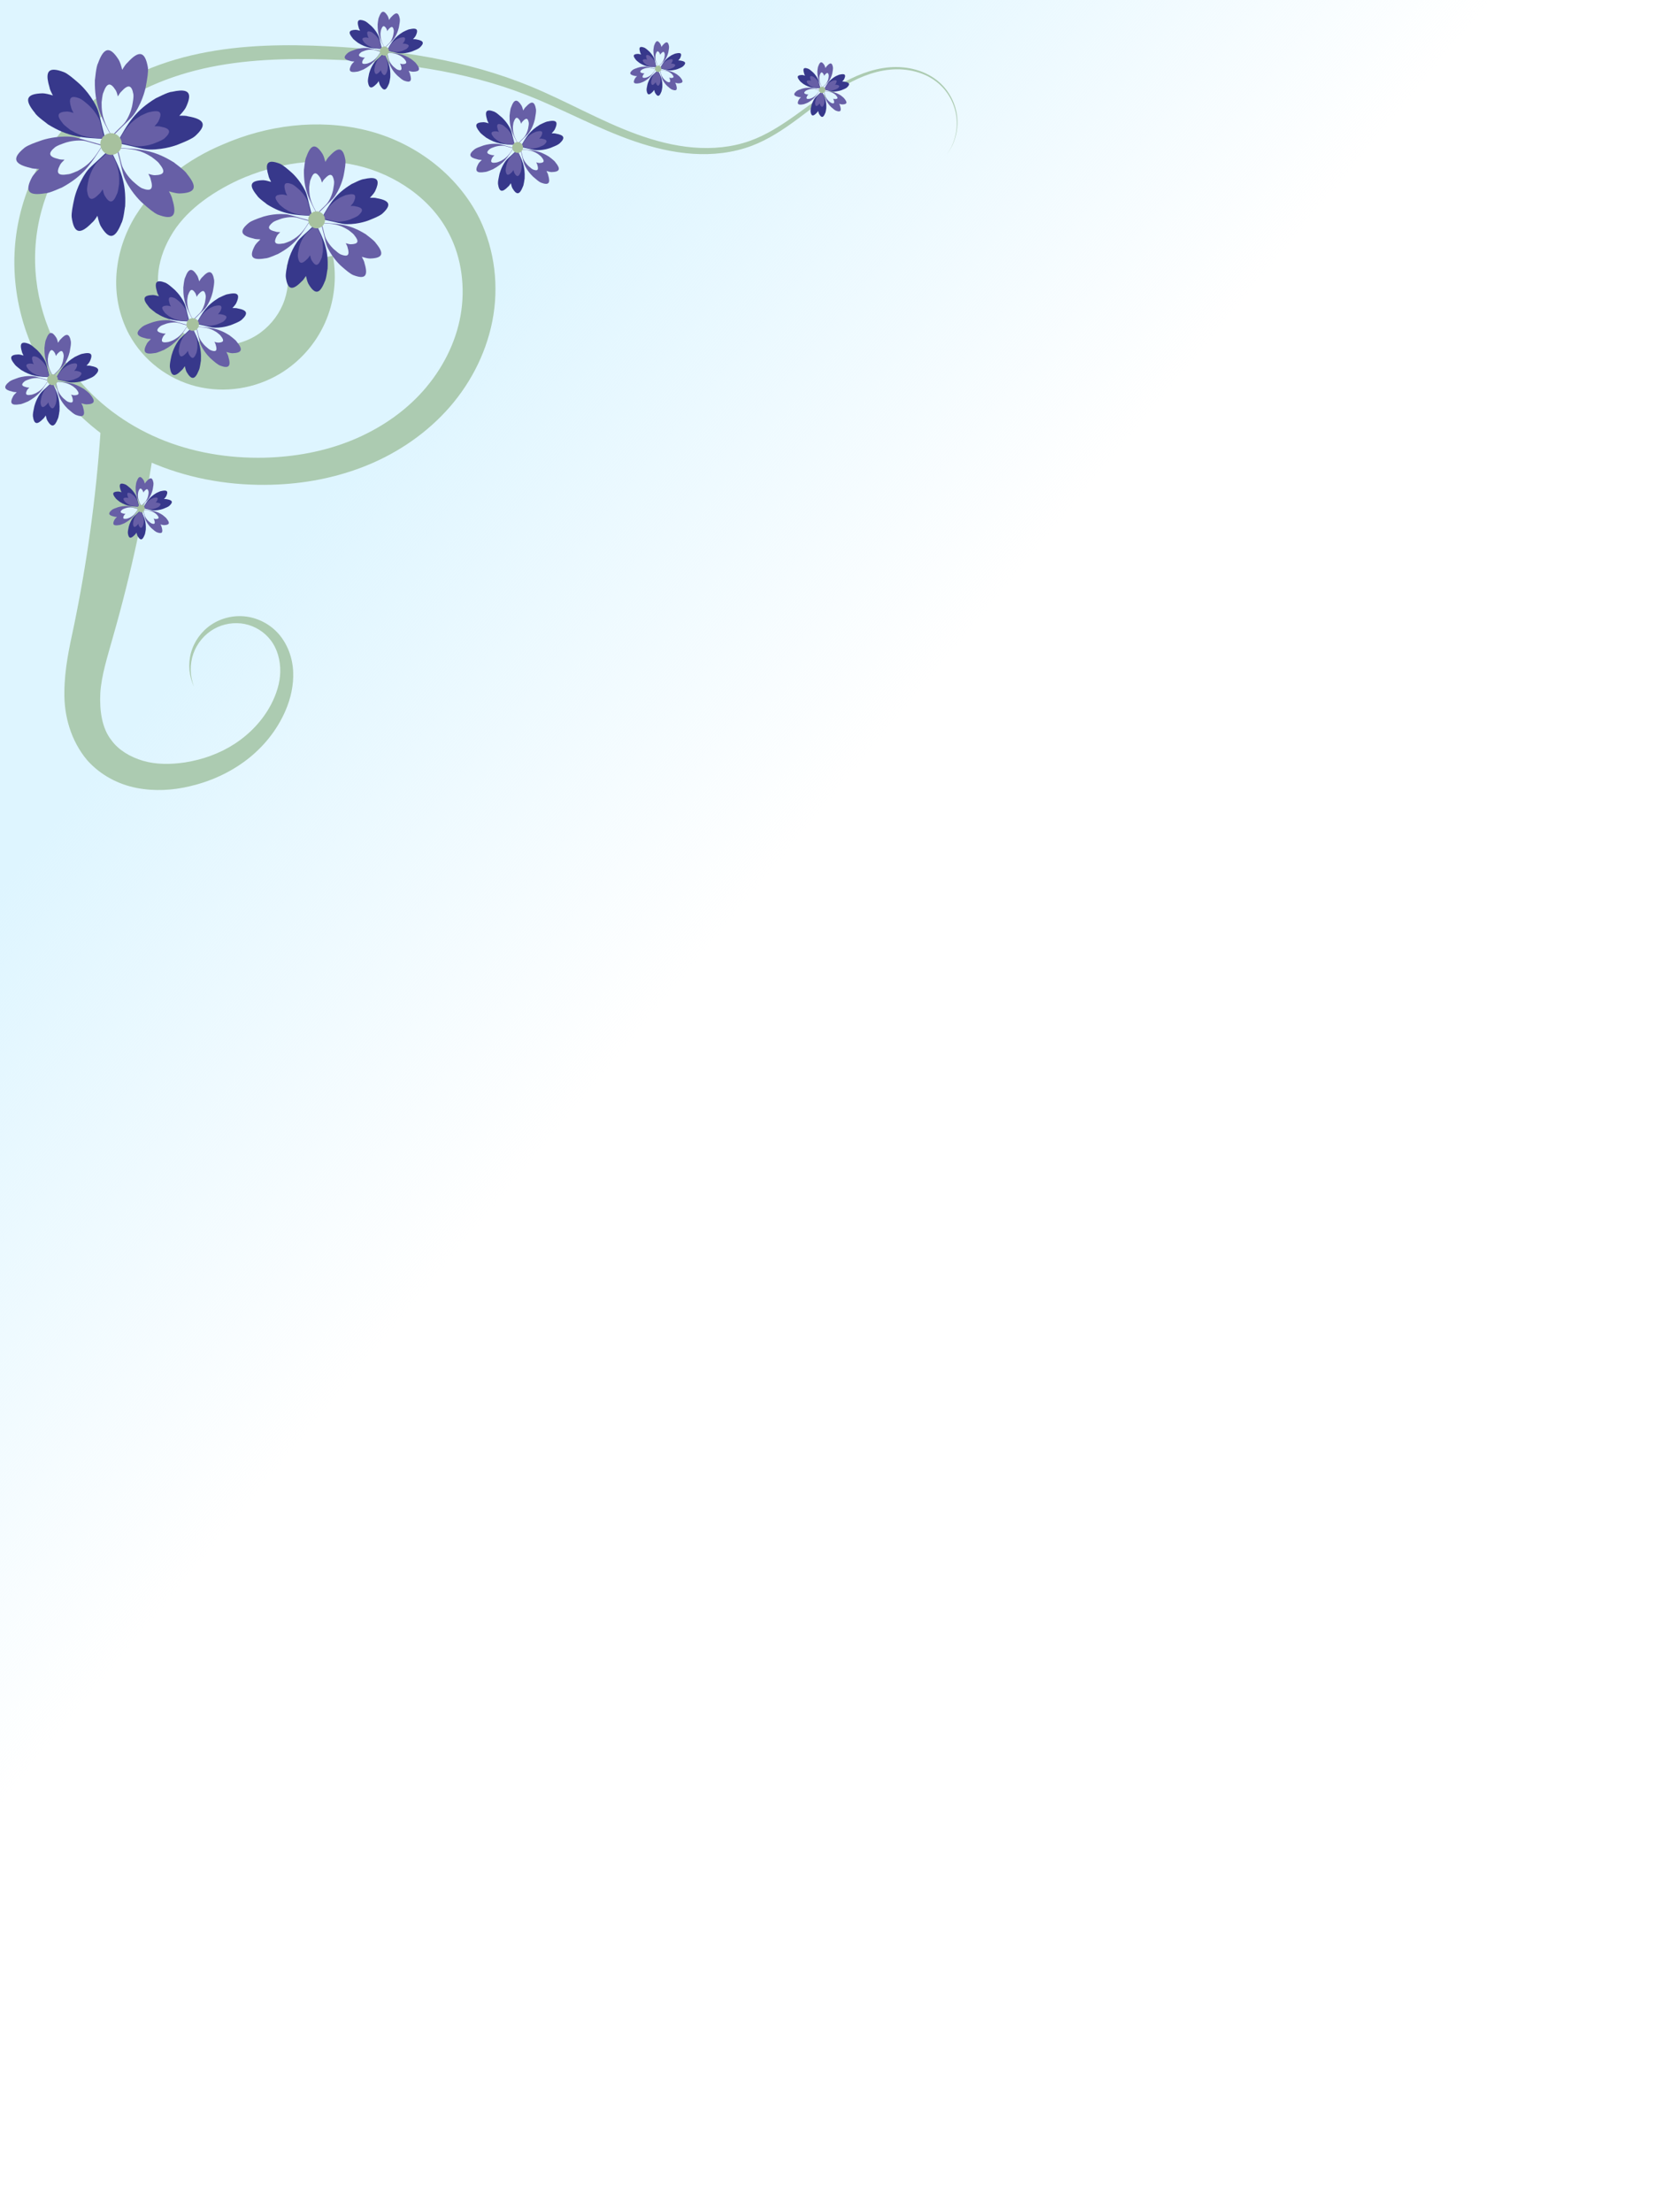 <?xml version="1.0" encoding="UTF-8" standalone="no"?>
<!-- Created with Inkscape (http://www.inkscape.org/) -->

<svg
   xmlns:dc="http://purl.org/dc/elements/1.1/"
   xmlns:cc="http://creativecommons.org/ns#"
   xmlns:rdf="http://www.w3.org/1999/02/22-rdf-syntax-ns#"
   xmlns:svg="http://www.w3.org/2000/svg"
   xmlns="http://www.w3.org/2000/svg"
   xmlns:xlink="http://www.w3.org/1999/xlink"
   xmlns:sodipodi="http://sodipodi.sourceforge.net/DTD/sodipodi-0.dtd"
   xmlns:inkscape="http://www.inkscape.org/namespaces/inkscape"
   width="300"
   height="400"
   id="svg19170"
   version="1.1"
   inkscape:version="0.48.4 r"
   sodipodi:docname="lavender-flower-photo-corner-overlay.svg">
  <defs
     id="defs19172">
    <linearGradient
       inkscape:collect="always"
       id="linearGradient20138">
      <stop
         style="stop-color:#def5ff;stop-opacity:1;"
         offset="0"
         id="stop20140" />
      <stop
         style="stop-color:#def5ff;stop-opacity:0"
         offset="1"
         id="stop20142" />
    </linearGradient>
    <inkscape:path-effect
       effect="skeletal"
       id="path-effect20134"
       is_visible="true"
       pattern="M 0,2.179 0,12.179 10,7.179 z"
       copytype="single_stretched"
       prop_scale="1"
       scale_y_rel="false"
       spacing="0"
       normal_offset="0"
       tang_offset="0"
       prop_units="false"
       vertical_pattern="false"
       fuse_tolerance="0" />
    <inkscape:path-effect
       effect="spiro"
       id="path-effect20132"
       is_visible="true" />
    <inkscape:path-effect
       effect="skeletal"
       id="path-effect20047"
       is_visible="true"
       pattern="m -8,-20 0,10 10,-5 z"
       copytype="single_stretched"
       prop_scale="0.85"
       scale_y_rel="false"
       spacing="0"
       normal_offset="0"
       tang_offset="0"
       prop_units="false"
       vertical_pattern="false"
       fuse_tolerance="0" />
    <inkscape:path-effect
       effect="spiro"
       id="path-effect20045"
       is_visible="true" />
    <linearGradient
       inkscape:collect="always"
       xlink:href="#linearGradient20138"
       id="linearGradient20144"
       x1="75.926"
       y1="91.842"
       x2="160.36"
       y2="200.692"
       gradientUnits="userSpaceOnUse"
       gradientTransform="matrix(0.61,0,0,0.952,129.411,226.431)" />
  </defs>
  <sodipodi:namedview
     id="base"
     pagecolor="#ffffff"
     bordercolor="#666666"
     borderopacity="1.0"
     inkscape:pageopacity="0.0"
     inkscape:pageshadow="2"
     inkscape:zoom="1"
     inkscape:cx="257.7379"
     inkscape:cy="221.22685"
     inkscape:document-units="px"
     inkscape:current-layer="layer1"
     showgrid="false"
     showborder="false"
     inkscape:window-width="1440"
     inkscape:window-height="878"
     inkscape:window-x="1912"
     inkscape:window-y="-8"
     inkscape:window-maximized="1"
     fit-margin-top="0"
     fit-margin-left="0"
     fit-margin-right="0"
     fit-margin-bottom="0" />
  <g
     inkscape:label="Layer 1"
     inkscape:groupmode="layer"
     id="layer1"
     transform="translate(-114.167,-227.9)">
    <rect
       style="fill:url(#linearGradient20144);fill-opacity:1;stroke:none"
       id="rect20136"
       width="300"
       height="400"
       x="114.167"
       y="227.9" />
    <path
       style="fill:#accbb1;fill-opacity:1;fill-rule:evenodd;stroke:none"
       d="m 174.368,274.138 -8.344,1.622 c 0.495,2.364 0.238,4.967 -0.719,7.204 -0.949,2.242 -2.655,4.247 -4.733,5.55 -2.609,1.647 -6.036,2.271 -9.022,1.559 -2.979,-0.682 -5.811,-2.737 -7.292,-5.396 0,0 0,-1e-5 0,-1e-5 -1.142,-1.966 -1.635,-4.42 -1.512,-6.833 0.121,-2.428 0.944,-4.897 2.221,-7.127 2.51,-4.505 7.195,-7.881 12.331,-10.275 0,0 1e-5,0 1e-5,0 6.758,-3.017 14.425,-4.254 21.445,-2.616 6.964,1.613 13.504,6.104 16.643,12.364 2.28,4.399 2.948,9.711 2.073,14.714 -0.873,5.018 -3.344,9.809 -6.804,13.702 0,1e-5 0,1e-5 0,1e-5 -3.465,3.901 -7.983,6.92 -12.915,8.928 -1e-5,0 -1e-5,0 -1e-5,0 -4.938,2.009 -10.33,2.988 -15.757,3.122 0,0 0,0 -1e-5,0 -6.542,0.146 -13.133,-0.949 -19.114,-3.492 -5.975,-2.539 -11.383,-6.523 -15.303,-11.659 -5.001,-6.527 -7.58,-15 -6.968,-23.249 0.603,-8.248 4.406,-16.328 10.48,-22.016 5.357,-5.052 12.423,-8.225 19.763,-9.916 7.35,-1.687 15.039,-1.903 22.711,-1.663 12.227,0.401 24.513,1.984 35.847,6.42 6.517,2.545 12.754,6.05 19.525,8.373 3.386,1.162 6.911,2.014 10.507,2.253 3.598,0.24 7.271,-0.162 10.659,-1.436 3.051,-1.154 5.766,-2.967 8.337,-4.873 0,-1e-5 10e-6,-1e-5 2e-5,-2e-5 2.596,-1.92 5.087,-3.952 7.806,-5.62 2.707,-1.658 5.682,-2.968 8.823,-3.28 1e-5,0 2e-5,0 3e-5,0 3.136,-0.31 6.477,0.446 8.858,2.519 1.773,1.54 2.951,3.77 3.22,6.119 0.269,2.349 -0.373,4.805 -1.771,6.732 1.433,-1.902 2.129,-4.359 1.9,-6.746 -0.23,-2.387 -1.383,-4.683 -3.177,-6.299 -2.413,-2.169 -5.829,-3.025 -9.068,-2.756 0,0 -10e-6,0 -10e-6,0 -3.237,0.268 -6.314,1.547 -9.096,3.191 -2.793,1.648 -5.342,3.648 -7.952,5.508 -2.589,1.841 -5.27,3.569 -8.207,4.61 -3.256,1.163 -6.787,1.477 -10.246,1.189 -3.46,-0.289 -6.86,-1.181 -10.149,-2.372 -6.577,-2.382 -12.711,-5.983 -19.329,-8.708 -11.518,-4.732 -24.014,-6.597 -36.389,-7.209 -7.763,-0.396 -15.666,-0.304 -23.408,1.307 -7.75,1.608 -15.336,4.877 -21.346,10.284 -6.794,6.152 -11.138,14.903 -11.982,24.082 -0.835,9.178 1.82,18.599 7.317,26.058 4.314,5.835 10.223,10.389 16.826,13.321 6.598,2.928 13.819,4.285 20.993,4.24 10e-6,0 10e-6,0 2e-5,0 5.95,-0.025 11.954,-1.015 17.603,-3.177 0,-10e-6 10e-6,-10e-6 2e-5,-10e-6 5.654,-2.163 10.899,-5.55 15.091,-10.064 0,0 1e-5,-10e-6 1e-5,-2e-5 4.197,-4.521 7.23,-10.184 8.452,-16.348 1.22,-6.178 0.494,-12.762 -2.314,-18.537 -4.066,-8.15 -11.91,-13.913 -20.62,-16.02 -8.664,-2.084 -17.8,-0.882 -25.794,2.597 -1e-5,1e-5 -2e-5,1e-5 -2e-5,1e-5 -6.176,2.588 -12.022,6.821 -15.825,12.943 -1.88,3.084 -3.101,6.629 -3.403,10.368 -0.3,3.753 0.44,7.615 2.283,11.061 1e-5,0 1e-5,10e-6 2e-5,2e-5 2.561,4.67 6.997,8.072 12.15,9.373 5.147,1.271 10.622,0.42 15.151,-2.306 3.55,-2.146 6.385,-5.341 8.095,-9.141 1.701,-3.804 2.211,-8.063 1.446,-12.178 z"
       id="path20043"
       inkscape:path-effect="#path-effect20045;#path-effect20047"
       inkscape:original-d="m 170.19627,274.94958 c 0,0 0.68147,17.71832 -7.49621,17.03684 -8.17769,-0.68146 -21.80717,8.1777 -21.80717,-5.45179 0,-13.62947 8.17769,-28.6219 14.99243,-29.30337 6.81474,-0.68148 34.0737,-1.36295 42.25138,11.58505 8.17768,12.94801 -28.6219,46.34023 -36.11812,44.2958 -7.49621,-2.04441 -34.75516,-4.77031 -36.11811,-16.35537 -1.36296,-11.58506 -11.58506,-33.39222 4.08884,-47.70318 15.6739,-14.31094 24.53306,-17.03684 43.61433,-11.58505 19.08127,5.4518 19.76275,-0.68147 36.11812,6.81474 16.35537,7.49622 34.07369,16.35538 40.20695,9.54064 6.13327,-6.81474 27.94043,-2.04442 34.0737,-10.90358 6.13326,-8.85917 -10.90359,21.12569 1.36294,12.94799"
       inkscape:connector-curvature="0"
       sodipodi:nodetypes="csssssssssssc" />
    <g
       transform="matrix(0.289,0,0,0.289,-46.062,48.713)"
       id="g19155">
      <path
         id="path18284"
         d="m 588.562,663.656 c -4.692,-0.271 -5.466,3.381 -3.156,11 0.137,1.203 1.099,3.207 2.125,5.094 -2.512,-0.756 -4.706,-1.291 -6.406,-1.344 -10.549,0.25 -11.614,4.016 -4.875,12.219 1.314,2.366 8.075,6.928 8,7.094 13.082,8.137 21.563,8.574 36.531,9.219 -0.265,-0.344 -0.468,-0.609 -0.719,-0.938 -3.232,-12.124 -3.418,-15.422 -5.281,-19.219 C 610.412,677.878 604,672.344 604,672.344 c -3.776,-3.323 -6.897,-5.991 -9.406,-7.125 -2.46,-0.953 -4.467,-1.472 -6.031,-1.562 z"
         style="fill:#37388b;fill-opacity:1;fill-rule:evenodd;stroke:none"
         inkscape:connector-curvature="0" />
      <path
         id="path18284-5-2"
         d="m 600.188,680.719 c -2.194,0.205 -2.502,2.37 -1.25,6.5 0.091,0.801 0.817,2.215 1.5,3.438 -1.564,-0.478 -2.923,-0.811 -3.969,-0.844 -6.238,0.148 -6.86,2.369 -2.875,7.219 0.777,1.399 4.763,4.09 4.719,4.188 7.736,4.811 12.743,5.088 21.594,5.469 -0.143,-0.186 -0.207,-0.291 -0.344,-0.469 -2.046,-7.596 -2.091,-9.546 -3.219,-11.844 -2.583,-5.265 -6.375,-8.5 -6.375,-8.5 -2.233,-1.965 -4.11,-3.548 -5.594,-4.219 -1.818,-0.705 -3.19,-1.031 -4.188,-0.938 z"
         style="fill:#675fa6;fill-opacity:1;fill-rule:evenodd;stroke:none"
         inkscape:connector-curvature="0" />
      <path
         id="path18284-2"
         d="m 594.969,705.469 c -8.157,0.121 -14.281,2.281 -14.281,2.281 -4.759,1.629 -8.614,3.041 -10.844,4.656 -8.193,6.649 -6.754,10.288 3.594,12.656 1.109,0.477 3.358,0.642 5.5,0.688 -1.901,1.805 -3.455,3.426 -4.344,4.875 -5.018,9.282 -2.278,12.092 8.188,10.312 2.706,0.034 10.018,-3.585 10.125,-3.438 13.557,-7.319 18.168,-14.45 26.156,-27.125 -0.435,0.06 -0.774,0.101 -1.188,0.156 -12.13,-3.211 -15.092,-4.702 -19.312,-4.969 -1.237,-0.078 -2.428,-0.111 -3.594,-0.094 z"
         style="fill:#675fa6;fill-opacity:1;fill-rule:evenodd;stroke:none"
         inkscape:connector-curvature="0" />
      <path
         id="path18284-5-2-9"
         d="m 603.812,707.938 c -4.823,0.072 -8.438,1.375 -8.438,1.375 -2.814,0.963 -5.088,1.795 -6.406,2.75 -4.845,3.932 -3.994,6.068 2.125,7.469 0.741,0.319 2.318,0.393 3.719,0.406 -1.19,1.12 -2.14,2.14 -2.688,3.031 -2.967,5.489 -1.376,7.146 4.812,6.094 1.6,0.02 5.937,-2.118 6,-2.031 8.016,-4.328 10.745,-8.536 15.469,-16.031 -0.226,0.031 -0.346,0.033 -0.562,0.062 -7.61,-1.994 -9.351,-2.901 -11.906,-3.062 -0.732,-0.046 -1.436,-0.073 -2.125,-0.062 z"
         style="fill:#def5ff;fill-opacity:1;fill-rule:evenodd;stroke:none"
         inkscape:connector-curvature="0" />
      <path
         id="path18284-7"
         d="m 623.094,712.781 c -0.166,0.383 -0.31,0.667 -0.469,1.031 -9.076,8.744 -11.859,10.493 -14.281,13.969 -5.67,8.137 -7.406,16.438 -7.406,16.438 -1.077,4.913 -1.88,8.943 -1.656,11.688 1.434,10.454 5.294,11.087 12.688,3.469 0.985,-0.702 2.286,-2.534 3.438,-4.344 0.557,2.562 1.16,4.738 1.938,6.25 5.332,9.106 9.123,8.245 13.031,-1.625 1.433,-2.296 2.163,-10.454 2.344,-10.469 0.776,-15.387 -2.933,-23.002 -9.625,-36.406 z"
         style="fill:#37388b;fill-opacity:1;fill-rule:evenodd;stroke:none"
         inkscape:connector-curvature="0" />
      <path
         id="path18284-5-2-99"
         d="m 623.281,713.656 c -0.099,0.228 -0.155,0.345 -0.25,0.562 -0.002,-0.022 0.002,-0.041 0,-0.062 -5.652,5.471 -7.318,6.493 -8.781,8.594 -3.353,4.812 -4.375,9.688 -4.375,9.688 -0.637,2.905 -1.101,5.315 -0.969,6.938 0.848,6.182 3.128,6.567 7.5,2.062 0.652,-0.465 1.547,-1.786 2.281,-2.969 0.339,1.591 0.711,2.948 1.188,3.875 3.153,5.384 5.408,4.868 7.719,-0.969 0.847,-1.358 1.268,-6.179 1.375,-6.188 0.459,-9.099 -1.731,-13.605 -5.688,-21.531 z"
         style="fill:#675fa6;fill-opacity:1;fill-rule:evenodd;stroke:none"
         inkscape:connector-curvature="0" />
      <path
         id="path18284-8"
         d="m 626.906,712.531 c 0.265,0.344 0.468,0.609 0.719,0.938 3.228,12.125 3.388,15.421 5.25,19.219 4.366,8.905 10.781,14.438 10.781,14.438 3.775,3.325 6.929,5.99 9.438,7.125 9.838,3.817 12.263,0.754 9.188,-9.406 -0.137,-1.204 -1.129,-3.236 -2.156,-5.125 2.524,0.761 4.7,1.29 6.406,1.344 10.549,-0.246 11.642,-3.983 4.906,-12.188 -1.313,-2.367 -8.075,-6.959 -8,-7.125 -13.08,-8.141 -21.563,-8.569 -36.531,-9.219 z"
         style="fill:#675fa6;fill-opacity:1;fill-rule:evenodd;stroke:none"
         inkscape:connector-curvature="0" />
      <path
         id="path18284-5-2-4"
         d="m 627.75,712.781 c 0.137,0.177 0.214,0.267 0.344,0.438 0.006,0.008 -0.006,0.024 0,0.031 2.034,7.567 2.125,9.518 3.25,11.812 2.582,5.266 6.375,8.531 6.375,8.531 2.232,1.966 4.079,3.547 5.562,4.219 5.817,2.257 7.256,0.445 5.438,-5.562 -0.091,-0.801 -0.786,-2.215 -1.469,-3.438 1.564,0.478 2.923,0.811 3.969,0.844 6.238,-0.146 6.858,-2.367 2.875,-7.219 -0.776,-1.4 -4.794,-4.09 -4.75,-4.188 -7.734,-4.814 -12.743,-5.085 -21.594,-5.469 z"
         style="fill:#def5ff;fill-opacity:1;fill-rule:evenodd;stroke:none"
         inkscape:connector-curvature="0" />
      <path
         id="path18284-82"
         d="m 667.031,676.688 c -1.417,0.073 -3.089,0.346 -5.031,0.781 -2.705,0.107 -9.823,4.079 -9.938,3.938 -13.159,8.013 -17.399,15.397 -24.719,28.469 0.445,-0.085 0.796,-0.14 1.219,-0.219 12.256,2.574 15.274,3.89 19.5,3.938 9.917,0.112 17.719,-3.125 17.719,-3.125 4.668,-1.873 8.451,-3.459 10.594,-5.188 7.838,-7.065 6.207,-10.64 -4.25,-12.469 -1.133,-0.419 -3.359,-0.44 -5.5,-0.375 1.808,-1.904 3.249,-3.63 4.062,-5.125 3.681,-7.743 2.482,-10.94 -3.656,-10.625 z"
         style="fill:#37388b;fill-opacity:1;fill-rule:evenodd;stroke:none"
         inkscape:connector-curvature="0" />
      <path
         id="path18284-5-2-2"
         d="m 651.438,689.594 c -0.838,0.043 -1.82,0.212 -2.969,0.469 -1.599,0.063 -5.839,2.396 -5.906,2.312 -7.781,4.738 -10.265,9.114 -14.594,16.844 0.252,-0.048 0.385,-0.08 0.625,-0.125 7.642,1.586 9.417,2.44 11.969,2.469 5.864,0.066 10.5,-1.875 10.5,-1.875 2.76,-1.108 4.983,-2.04 6.25,-3.062 4.634,-4.178 3.683,-6.294 -2.5,-7.375 -0.751,-0.277 -2.327,-0.277 -3.719,-0.219 1.123,-1.174 2.002,-2.242 2.5,-3.156 2.176,-4.579 1.473,-6.467 -2.156,-6.281 z"
         style="fill:#675fa6;fill-opacity:1;fill-rule:evenodd;stroke:none"
         inkscape:connector-curvature="0" />
      <path
         id="path18284-76"
         d="m 621.906,651.406 c -2.262,0.095 -4.224,2.847 -6.125,8.156 -1.356,2.343 -1.82,10.51 -2,10.531 -0.264,15.404 3.711,22.919 10.844,36.094 0.162,-0.411 0.282,-0.735 0.438,-1.125 8.752,-9.008 11.51,-10.825 13.812,-14.375 5.397,-8.321 6.812,-16.656 6.812,-16.656 0.913,-4.946 1.596,-9.015 1.281,-11.75 -1.78,-10.401 -5.645,-10.922 -12.781,-3.062 -0.96,0.734 -2.191,2.623 -3.281,4.469 -0.643,-2.55 -1.327,-4.699 -2.156,-6.188 -2.64,-4.183 -4.847,-6.178 -6.844,-6.094 z"
         style="fill:#675fa6;fill-opacity:1;fill-rule:evenodd;stroke:none"
         inkscape:connector-curvature="0" />
      <path
         id="path18284-5-2-7"
         d="m 622.562,672.938 c -1.24,0.228 -2.317,1.858 -3.375,4.812 -0.802,1.385 -1.081,6.206 -1.188,6.219 -0.156,9.109 2.188,13.553 6.406,21.344 0.085,-0.215 0.137,-0.326 0.219,-0.531 5.467,-5.656 7.107,-6.727 8.5,-8.875 3.191,-4.92 4.031,-9.844 4.031,-9.844 0.54,-2.925 0.936,-5.32 0.75,-6.938 -1.053,-6.15 -3.343,-6.46 -7.562,-1.812 -0.636,0.486 -1.461,1.824 -2.156,3.031 -0.392,-1.58 -0.836,-2.901 -1.344,-3.812 -1.665,-2.638 -3.042,-3.822 -4.281,-3.594 z"
         style="fill:#def5ff;fill-opacity:1;fill-rule:evenodd;stroke:none"
         inkscape:connector-curvature="0" />
      <path
         transform="matrix(1.233,0,0,1.233,-145.013,-165.982)"
         d="m 629.073,710.552 a 5.43,5.43 0 1 1 -10.859,0 5.43,5.43 0 1 1 10.859,0 z"
         sodipodi:ry="5.4295697"
         sodipodi:rx="5.4295697"
         sodipodi:cy="710.55182"
         sodipodi:cx="623.64294"
         id="path19117"
         style="fill:#a7c19e;fill-opacity:1;fill-rule:evenodd;stroke:none"
         sodipodi:type="arc" />
    </g>
    <g
       transform="matrix(0.168,0,0,0.168,44.2,167.27)"
       id="g19155-9">
      <path
         id="path18284-0"
         d="m 588.562,663.656 c -4.692,-0.271 -5.466,3.381 -3.156,11 0.137,1.203 1.099,3.207 2.125,5.094 -2.512,-0.756 -4.706,-1.291 -6.406,-1.344 -10.549,0.25 -11.614,4.016 -4.875,12.219 1.314,2.366 8.075,6.928 8,7.094 13.082,8.137 21.563,8.574 36.531,9.219 -0.265,-0.344 -0.468,-0.609 -0.719,-0.938 -3.232,-12.124 -3.418,-15.422 -5.281,-19.219 C 610.412,677.878 604,672.344 604,672.344 c -3.776,-3.323 -6.897,-5.991 -9.406,-7.125 -2.46,-0.953 -4.467,-1.472 -6.031,-1.562 z"
         style="fill:#37388b;fill-opacity:1;fill-rule:evenodd;stroke:none"
         inkscape:connector-curvature="0" />
      <path
         id="path18284-5-2-26"
         d="m 600.188,680.719 c -2.194,0.205 -2.502,2.37 -1.25,6.5 0.091,0.801 0.817,2.215 1.5,3.438 -1.564,-0.478 -2.923,-0.811 -3.969,-0.844 -6.238,0.148 -6.86,2.369 -2.875,7.219 0.777,1.399 4.763,4.09 4.719,4.188 7.736,4.811 12.743,5.088 21.594,5.469 -0.143,-0.186 -0.207,-0.291 -0.344,-0.469 -2.046,-7.596 -2.091,-9.546 -3.219,-11.844 -2.583,-5.265 -6.375,-8.5 -6.375,-8.5 -2.233,-1.965 -4.11,-3.548 -5.594,-4.219 -1.818,-0.705 -3.19,-1.031 -4.188,-0.938 z"
         style="fill:#675fa6;fill-opacity:1;fill-rule:evenodd;stroke:none"
         inkscape:connector-curvature="0" />
      <path
         id="path18284-2-5"
         d="m 594.969,705.469 c -8.157,0.121 -14.281,2.281 -14.281,2.281 -4.759,1.629 -8.614,3.041 -10.844,4.656 -8.193,6.649 -6.754,10.288 3.594,12.656 1.109,0.477 3.358,0.642 5.5,0.688 -1.901,1.805 -3.455,3.426 -4.344,4.875 -5.018,9.282 -2.278,12.092 8.188,10.312 2.706,0.034 10.018,-3.585 10.125,-3.438 13.557,-7.319 18.168,-14.45 26.156,-27.125 -0.435,0.06 -0.774,0.101 -1.188,0.156 -12.13,-3.211 -15.092,-4.702 -19.312,-4.969 -1.237,-0.078 -2.428,-0.111 -3.594,-0.094 z"
         style="fill:#675fa6;fill-opacity:1;fill-rule:evenodd;stroke:none"
         inkscape:connector-curvature="0" />
      <path
         id="path18284-5-2-9-9"
         d="m 603.812,707.938 c -4.823,0.072 -8.438,1.375 -8.438,1.375 -2.814,0.963 -5.088,1.795 -6.406,2.75 -4.845,3.932 -3.994,6.068 2.125,7.469 0.741,0.319 2.318,0.393 3.719,0.406 -1.19,1.12 -2.14,2.14 -2.688,3.031 -2.967,5.489 -1.376,7.146 4.812,6.094 1.6,0.02 5.937,-2.118 6,-2.031 8.016,-4.328 10.745,-8.536 15.469,-16.031 -0.226,0.031 -0.346,0.033 -0.562,0.062 -7.61,-1.994 -9.351,-2.901 -11.906,-3.062 -0.732,-0.046 -1.436,-0.073 -2.125,-0.062 z"
         style="fill:#def5ff;fill-opacity:1;fill-rule:evenodd;stroke:none"
         inkscape:connector-curvature="0" />
      <path
         id="path18284-7-5"
         d="m 623.094,712.781 c -0.166,0.383 -0.31,0.667 -0.469,1.031 -9.076,8.744 -11.859,10.493 -14.281,13.969 -5.67,8.137 -7.406,16.438 -7.406,16.438 -1.077,4.913 -1.88,8.943 -1.656,11.688 1.434,10.454 5.294,11.087 12.688,3.469 0.985,-0.702 2.286,-2.534 3.438,-4.344 0.557,2.562 1.16,4.738 1.938,6.25 5.332,9.106 9.123,8.245 13.031,-1.625 1.433,-2.296 2.163,-10.454 2.344,-10.469 0.776,-15.387 -2.933,-23.002 -9.625,-36.406 z"
         style="fill:#37388b;fill-opacity:1;fill-rule:evenodd;stroke:none"
         inkscape:connector-curvature="0" />
      <path
         id="path18284-5-2-99-7"
         d="m 623.281,713.656 c -0.099,0.228 -0.155,0.345 -0.25,0.562 -0.002,-0.022 0.002,-0.041 0,-0.062 -5.652,5.471 -7.318,6.493 -8.781,8.594 -3.353,4.812 -4.375,9.688 -4.375,9.688 -0.637,2.905 -1.101,5.315 -0.969,6.938 0.848,6.182 3.128,6.567 7.5,2.062 0.652,-0.465 1.547,-1.786 2.281,-2.969 0.339,1.591 0.711,2.948 1.188,3.875 3.153,5.384 5.408,4.868 7.719,-0.969 0.847,-1.358 1.268,-6.179 1.375,-6.188 0.459,-9.099 -1.731,-13.605 -5.688,-21.531 z"
         style="fill:#675fa6;fill-opacity:1;fill-rule:evenodd;stroke:none"
         inkscape:connector-curvature="0" />
      <path
         id="path18284-8-3"
         d="m 626.906,712.531 c 0.265,0.344 0.468,0.609 0.719,0.938 3.228,12.125 3.388,15.421 5.25,19.219 4.366,8.905 10.781,14.438 10.781,14.438 3.775,3.325 6.929,5.99 9.438,7.125 9.838,3.817 12.263,0.754 9.188,-9.406 -0.137,-1.204 -1.129,-3.236 -2.156,-5.125 2.524,0.761 4.7,1.29 6.406,1.344 10.549,-0.246 11.642,-3.983 4.906,-12.188 -1.313,-2.367 -8.075,-6.959 -8,-7.125 -13.08,-8.141 -21.563,-8.569 -36.531,-9.219 z"
         style="fill:#675fa6;fill-opacity:1;fill-rule:evenodd;stroke:none"
         inkscape:connector-curvature="0" />
      <path
         id="path18284-5-2-4-1"
         d="m 627.75,712.781 c 0.137,0.177 0.214,0.267 0.344,0.438 0.006,0.008 -0.006,0.024 0,0.031 2.034,7.567 2.125,9.518 3.25,11.812 2.582,5.266 6.375,8.531 6.375,8.531 2.232,1.966 4.079,3.547 5.562,4.219 5.817,2.257 7.256,0.445 5.438,-5.562 -0.091,-0.801 -0.786,-2.215 -1.469,-3.438 1.564,0.478 2.923,0.811 3.969,0.844 6.238,-0.146 6.858,-2.367 2.875,-7.219 -0.776,-1.4 -4.794,-4.09 -4.75,-4.188 -7.734,-4.814 -12.743,-5.085 -21.594,-5.469 z"
         style="fill:#def5ff;fill-opacity:1;fill-rule:evenodd;stroke:none"
         inkscape:connector-curvature="0" />
      <path
         id="path18284-82-3"
         d="m 667.031,676.688 c -1.417,0.073 -3.089,0.346 -5.031,0.781 -2.705,0.107 -9.823,4.079 -9.938,3.938 -13.159,8.013 -17.399,15.397 -24.719,28.469 0.445,-0.085 0.796,-0.14 1.219,-0.219 12.256,2.574 15.274,3.89 19.5,3.938 9.917,0.112 17.719,-3.125 17.719,-3.125 4.668,-1.873 8.451,-3.459 10.594,-5.188 7.838,-7.065 6.207,-10.64 -4.25,-12.469 -1.133,-0.419 -3.359,-0.44 -5.5,-0.375 1.808,-1.904 3.249,-3.63 4.062,-5.125 3.681,-7.743 2.482,-10.94 -3.656,-10.625 z"
         style="fill:#37388b;fill-opacity:1;fill-rule:evenodd;stroke:none"
         inkscape:connector-curvature="0" />
      <path
         id="path18284-5-2-2-8"
         d="m 651.438,689.594 c -0.838,0.043 -1.82,0.212 -2.969,0.469 -1.599,0.063 -5.839,2.396 -5.906,2.312 -7.781,4.738 -10.265,9.114 -14.594,16.844 0.252,-0.048 0.385,-0.08 0.625,-0.125 7.642,1.586 9.417,2.44 11.969,2.469 5.864,0.066 10.5,-1.875 10.5,-1.875 2.76,-1.108 4.983,-2.04 6.25,-3.062 4.634,-4.178 3.683,-6.294 -2.5,-7.375 -0.751,-0.277 -2.327,-0.277 -3.719,-0.219 1.123,-1.174 2.002,-2.242 2.5,-3.156 2.176,-4.579 1.473,-6.467 -2.156,-6.281 z"
         style="fill:#675fa6;fill-opacity:1;fill-rule:evenodd;stroke:none"
         inkscape:connector-curvature="0" />
      <path
         id="path18284-76-9"
         d="m 621.906,651.406 c -2.262,0.095 -4.224,2.847 -6.125,8.156 -1.356,2.343 -1.82,10.51 -2,10.531 -0.264,15.404 3.711,22.919 10.844,36.094 0.162,-0.411 0.282,-0.735 0.438,-1.125 8.752,-9.008 11.51,-10.825 13.812,-14.375 5.397,-8.321 6.812,-16.656 6.812,-16.656 0.913,-4.946 1.596,-9.015 1.281,-11.75 -1.78,-10.401 -5.645,-10.922 -12.781,-3.062 -0.96,0.734 -2.191,2.623 -3.281,4.469 -0.643,-2.55 -1.327,-4.699 -2.156,-6.188 -2.64,-4.183 -4.847,-6.178 -6.844,-6.094 z"
         style="fill:#675fa6;fill-opacity:1;fill-rule:evenodd;stroke:none"
         inkscape:connector-curvature="0" />
      <path
         id="path18284-5-2-7-4"
         d="m 622.562,672.938 c -1.24,0.228 -2.317,1.858 -3.375,4.812 -0.802,1.385 -1.081,6.206 -1.188,6.219 -0.156,9.109 2.188,13.553 6.406,21.344 0.085,-0.215 0.137,-0.326 0.219,-0.531 5.467,-5.656 7.107,-6.727 8.5,-8.875 3.191,-4.92 4.031,-9.844 4.031,-9.844 0.54,-2.925 0.936,-5.32 0.75,-6.938 -1.053,-6.15 -3.343,-6.46 -7.562,-1.812 -0.636,0.486 -1.461,1.824 -2.156,3.031 -0.392,-1.58 -0.836,-2.901 -1.344,-3.812 -1.665,-2.638 -3.042,-3.822 -4.281,-3.594 z"
         style="fill:#def5ff;fill-opacity:1;fill-rule:evenodd;stroke:none"
         inkscape:connector-curvature="0" />
      <path
         transform="matrix(1.233,0,0,1.233,-145.013,-165.982)"
         d="m 629.073,710.552 a 5.43,5.43 0 1 1 -10.859,0 5.43,5.43 0 1 1 10.859,0 z"
         sodipodi:ry="5.4295697"
         sodipodi:rx="5.4295697"
         sodipodi:cy="710.55182"
         sodipodi:cx="623.64294"
         id="path19117-9"
         style="fill:#a7c19e;fill-opacity:1;fill-rule:evenodd;stroke:none"
         sodipodi:type="arc" />
    </g>
    <g
       transform="matrix(0.226,0,0,0.226,30.411,107.165)"
       id="g19155-5">
      <path
         id="path18284-5"
         d="m 588.562,663.656 c -4.692,-0.271 -5.466,3.381 -3.156,11 0.137,1.203 1.099,3.207 2.125,5.094 -2.512,-0.756 -4.706,-1.291 -6.406,-1.344 -10.549,0.25 -11.614,4.016 -4.875,12.219 1.314,2.366 8.075,6.928 8,7.094 13.082,8.137 21.563,8.574 36.531,9.219 -0.265,-0.344 -0.468,-0.609 -0.719,-0.938 -3.232,-12.124 -3.418,-15.422 -5.281,-19.219 C 610.412,677.878 604,672.344 604,672.344 c -3.776,-3.323 -6.897,-5.991 -9.406,-7.125 -2.46,-0.953 -4.467,-1.472 -6.031,-1.562 z"
         style="fill:#37388b;fill-opacity:1;fill-rule:evenodd;stroke:none"
         inkscape:connector-curvature="0" />
      <path
         id="path18284-5-2-8"
         d="m 600.188,680.719 c -2.194,0.205 -2.502,2.37 -1.25,6.5 0.091,0.801 0.817,2.215 1.5,3.438 -1.564,-0.478 -2.923,-0.811 -3.969,-0.844 -6.238,0.148 -6.86,2.369 -2.875,7.219 0.777,1.399 4.763,4.09 4.719,4.188 7.736,4.811 12.743,5.088 21.594,5.469 -0.143,-0.186 -0.207,-0.291 -0.344,-0.469 -2.046,-7.596 -2.091,-9.546 -3.219,-11.844 -2.583,-5.265 -6.375,-8.5 -6.375,-8.5 -2.233,-1.965 -4.11,-3.548 -5.594,-4.219 -1.818,-0.705 -3.19,-1.031 -4.188,-0.938 z"
         style="fill:#675fa6;fill-opacity:1;fill-rule:evenodd;stroke:none"
         inkscape:connector-curvature="0" />
      <path
         id="path18284-2-54"
         d="m 594.969,705.469 c -8.157,0.121 -14.281,2.281 -14.281,2.281 -4.759,1.629 -8.614,3.041 -10.844,4.656 -8.193,6.649 -6.754,10.288 3.594,12.656 1.109,0.477 3.358,0.642 5.5,0.688 -1.901,1.805 -3.455,3.426 -4.344,4.875 -5.018,9.282 -2.278,12.092 8.188,10.312 2.706,0.034 10.018,-3.585 10.125,-3.438 13.557,-7.319 18.168,-14.45 26.156,-27.125 -0.435,0.06 -0.774,0.101 -1.188,0.156 -12.13,-3.211 -15.092,-4.702 -19.312,-4.969 -1.237,-0.078 -2.428,-0.111 -3.594,-0.094 z"
         style="fill:#675fa6;fill-opacity:1;fill-rule:evenodd;stroke:none"
         inkscape:connector-curvature="0" />
      <path
         id="path18284-5-2-9-7"
         d="m 603.812,707.938 c -4.823,0.072 -8.438,1.375 -8.438,1.375 -2.814,0.963 -5.088,1.795 -6.406,2.75 -4.845,3.932 -3.994,6.068 2.125,7.469 0.741,0.319 2.318,0.393 3.719,0.406 -1.19,1.12 -2.14,2.14 -2.688,3.031 -2.967,5.489 -1.376,7.146 4.812,6.094 1.6,0.02 5.937,-2.118 6,-2.031 8.016,-4.328 10.745,-8.536 15.469,-16.031 -0.226,0.031 -0.346,0.033 -0.562,0.062 -7.61,-1.994 -9.351,-2.901 -11.906,-3.062 -0.732,-0.046 -1.436,-0.073 -2.125,-0.062 z"
         style="fill:#def5ff;fill-opacity:1;fill-rule:evenodd;stroke:none"
         inkscape:connector-curvature="0" />
      <path
         id="path18284-7-8"
         d="m 623.094,712.781 c -0.166,0.383 -0.31,0.667 -0.469,1.031 -9.076,8.744 -11.859,10.493 -14.281,13.969 -5.67,8.137 -7.406,16.438 -7.406,16.438 -1.077,4.913 -1.88,8.943 -1.656,11.688 1.434,10.454 5.294,11.087 12.688,3.469 0.985,-0.702 2.286,-2.534 3.438,-4.344 0.557,2.562 1.16,4.738 1.938,6.25 5.332,9.106 9.123,8.245 13.031,-1.625 1.433,-2.296 2.163,-10.454 2.344,-10.469 0.776,-15.387 -2.933,-23.002 -9.625,-36.406 z"
         style="fill:#37388b;fill-opacity:1;fill-rule:evenodd;stroke:none"
         inkscape:connector-curvature="0" />
      <path
         id="path18284-5-2-99-1"
         d="m 623.281,713.656 c -0.099,0.228 -0.155,0.345 -0.25,0.562 -0.002,-0.022 0.002,-0.041 0,-0.062 -5.652,5.471 -7.318,6.493 -8.781,8.594 -3.353,4.812 -4.375,9.688 -4.375,9.688 -0.637,2.905 -1.101,5.315 -0.969,6.938 0.848,6.182 3.128,6.567 7.5,2.062 0.652,-0.465 1.547,-1.786 2.281,-2.969 0.339,1.591 0.711,2.948 1.188,3.875 3.153,5.384 5.408,4.868 7.719,-0.969 0.847,-1.358 1.268,-6.179 1.375,-6.188 0.459,-9.099 -1.731,-13.605 -5.688,-21.531 z"
         style="fill:#675fa6;fill-opacity:1;fill-rule:evenodd;stroke:none"
         inkscape:connector-curvature="0" />
      <path
         id="path18284-8-5"
         d="m 626.906,712.531 c 0.265,0.344 0.468,0.609 0.719,0.938 3.228,12.125 3.388,15.421 5.25,19.219 4.366,8.905 10.781,14.438 10.781,14.438 3.775,3.325 6.929,5.99 9.438,7.125 9.838,3.817 12.263,0.754 9.188,-9.406 -0.137,-1.204 -1.129,-3.236 -2.156,-5.125 2.524,0.761 4.7,1.29 6.406,1.344 10.549,-0.246 11.642,-3.983 4.906,-12.188 -1.313,-2.367 -8.075,-6.959 -8,-7.125 -13.08,-8.141 -21.563,-8.569 -36.531,-9.219 z"
         style="fill:#675fa6;fill-opacity:1;fill-rule:evenodd;stroke:none"
         inkscape:connector-curvature="0" />
      <path
         id="path18284-5-2-4-0"
         d="m 627.75,712.781 c 0.137,0.177 0.214,0.267 0.344,0.438 0.006,0.008 -0.006,0.024 0,0.031 2.034,7.567 2.125,9.518 3.25,11.812 2.582,5.266 6.375,8.531 6.375,8.531 2.232,1.966 4.079,3.547 5.562,4.219 5.817,2.257 7.256,0.445 5.438,-5.562 -0.091,-0.801 -0.786,-2.215 -1.469,-3.438 1.564,0.478 2.923,0.811 3.969,0.844 6.238,-0.146 6.858,-2.367 2.875,-7.219 -0.776,-1.4 -4.794,-4.09 -4.75,-4.188 -7.734,-4.814 -12.743,-5.085 -21.594,-5.469 z"
         style="fill:#def5ff;fill-opacity:1;fill-rule:evenodd;stroke:none"
         inkscape:connector-curvature="0" />
      <path
         id="path18284-82-7"
         d="m 667.031,676.688 c -1.417,0.073 -3.089,0.346 -5.031,0.781 -2.705,0.107 -9.823,4.079 -9.938,3.938 -13.159,8.013 -17.399,15.397 -24.719,28.469 0.445,-0.085 0.796,-0.14 1.219,-0.219 12.256,2.574 15.274,3.89 19.5,3.938 9.917,0.112 17.719,-3.125 17.719,-3.125 4.668,-1.873 8.451,-3.459 10.594,-5.188 7.838,-7.065 6.207,-10.64 -4.25,-12.469 -1.133,-0.419 -3.359,-0.44 -5.5,-0.375 1.808,-1.904 3.249,-3.63 4.062,-5.125 3.681,-7.743 2.482,-10.94 -3.656,-10.625 z"
         style="fill:#37388b;fill-opacity:1;fill-rule:evenodd;stroke:none"
         inkscape:connector-curvature="0" />
      <path
         id="path18284-5-2-2-0"
         d="m 651.438,689.594 c -0.838,0.043 -1.82,0.212 -2.969,0.469 -1.599,0.063 -5.839,2.396 -5.906,2.312 -7.781,4.738 -10.265,9.114 -14.594,16.844 0.252,-0.048 0.385,-0.08 0.625,-0.125 7.642,1.586 9.417,2.44 11.969,2.469 5.864,0.066 10.5,-1.875 10.5,-1.875 2.76,-1.108 4.983,-2.04 6.25,-3.062 4.634,-4.178 3.683,-6.294 -2.5,-7.375 -0.751,-0.277 -2.327,-0.277 -3.719,-0.219 1.123,-1.174 2.002,-2.242 2.5,-3.156 2.176,-4.579 1.473,-6.467 -2.156,-6.281 z"
         style="fill:#675fa6;fill-opacity:1;fill-rule:evenodd;stroke:none"
         inkscape:connector-curvature="0" />
      <path
         id="path18284-76-4"
         d="m 621.906,651.406 c -2.262,0.095 -4.224,2.847 -6.125,8.156 -1.356,2.343 -1.82,10.51 -2,10.531 -0.264,15.404 3.711,22.919 10.844,36.094 0.162,-0.411 0.282,-0.735 0.438,-1.125 8.752,-9.008 11.51,-10.825 13.812,-14.375 5.397,-8.321 6.812,-16.656 6.812,-16.656 0.913,-4.946 1.596,-9.015 1.281,-11.75 -1.78,-10.401 -5.645,-10.922 -12.781,-3.062 -0.96,0.734 -2.191,2.623 -3.281,4.469 -0.643,-2.55 -1.327,-4.699 -2.156,-6.188 -2.64,-4.183 -4.847,-6.178 -6.844,-6.094 z"
         style="fill:#675fa6;fill-opacity:1;fill-rule:evenodd;stroke:none"
         inkscape:connector-curvature="0" />
      <path
         id="path18284-5-2-7-7"
         d="m 622.562,672.938 c -1.24,0.228 -2.317,1.858 -3.375,4.812 -0.802,1.385 -1.081,6.206 -1.188,6.219 -0.156,9.109 2.188,13.553 6.406,21.344 0.085,-0.215 0.137,-0.326 0.219,-0.531 5.467,-5.656 7.107,-6.727 8.5,-8.875 3.191,-4.92 4.031,-9.844 4.031,-9.844 0.54,-2.925 0.936,-5.32 0.75,-6.938 -1.053,-6.15 -3.343,-6.46 -7.562,-1.812 -0.636,0.486 -1.461,1.824 -2.156,3.031 -0.392,-1.58 -0.836,-2.901 -1.344,-3.812 -1.665,-2.638 -3.042,-3.822 -4.281,-3.594 z"
         style="fill:#def5ff;fill-opacity:1;fill-rule:evenodd;stroke:none"
         inkscape:connector-curvature="0" />
      <path
         transform="matrix(1.233,0,0,1.233,-145.013,-165.982)"
         d="m 629.073,710.552 a 5.43,5.43 0 1 1 -10.859,0 5.43,5.43 0 1 1 10.859,0 z"
         sodipodi:ry="5.4295697"
         sodipodi:rx="5.4295697"
         sodipodi:cy="710.55182"
         sodipodi:cx="623.64294"
         id="path19117-3"
         style="fill:#a7c19e;fill-opacity:1;fill-rule:evenodd;stroke:none"
         sodipodi:type="arc" />
    </g>
    <g
       transform="matrix(0.144,0,0,0.144,117.927,152.303)"
       id="g19155-6">
      <path
         id="path18284-52"
         d="m 588.562,663.656 c -4.692,-0.271 -5.466,3.381 -3.156,11 0.137,1.203 1.099,3.207 2.125,5.094 -2.512,-0.756 -4.706,-1.291 -6.406,-1.344 -10.549,0.25 -11.614,4.016 -4.875,12.219 1.314,2.366 8.075,6.928 8,7.094 13.082,8.137 21.563,8.574 36.531,9.219 -0.265,-0.344 -0.468,-0.609 -0.719,-0.938 -3.232,-12.124 -3.418,-15.422 -5.281,-19.219 C 610.412,677.878 604,672.344 604,672.344 c -3.776,-3.323 -6.897,-5.991 -9.406,-7.125 -2.46,-0.953 -4.467,-1.472 -6.031,-1.562 z"
         style="fill:#37388b;fill-opacity:1;fill-rule:evenodd;stroke:none"
         inkscape:connector-curvature="0" />
      <path
         id="path18284-5-2-1"
         d="m 600.188,680.719 c -2.194,0.205 -2.502,2.37 -1.25,6.5 0.091,0.801 0.817,2.215 1.5,3.438 -1.564,-0.478 -2.923,-0.811 -3.969,-0.844 -6.238,0.148 -6.86,2.369 -2.875,7.219 0.777,1.399 4.763,4.09 4.719,4.188 7.736,4.811 12.743,5.088 21.594,5.469 -0.143,-0.186 -0.207,-0.291 -0.344,-0.469 -2.046,-7.596 -2.091,-9.546 -3.219,-11.844 -2.583,-5.265 -6.375,-8.5 -6.375,-8.5 -2.233,-1.965 -4.11,-3.548 -5.594,-4.219 -1.818,-0.705 -3.19,-1.031 -4.188,-0.938 z"
         style="fill:#675fa6;fill-opacity:1;fill-rule:evenodd;stroke:none"
         inkscape:connector-curvature="0" />
      <path
         id="path18284-2-0"
         d="m 594.969,705.469 c -8.157,0.121 -14.281,2.281 -14.281,2.281 -4.759,1.629 -8.614,3.041 -10.844,4.656 -8.193,6.649 -6.754,10.288 3.594,12.656 1.109,0.477 3.358,0.642 5.5,0.688 -1.901,1.805 -3.455,3.426 -4.344,4.875 -5.018,9.282 -2.278,12.092 8.188,10.312 2.706,0.034 10.018,-3.585 10.125,-3.438 13.557,-7.319 18.168,-14.45 26.156,-27.125 -0.435,0.06 -0.774,0.101 -1.188,0.156 -12.13,-3.211 -15.092,-4.702 -19.312,-4.969 -1.237,-0.078 -2.428,-0.111 -3.594,-0.094 z"
         style="fill:#675fa6;fill-opacity:1;fill-rule:evenodd;stroke:none"
         inkscape:connector-curvature="0" />
      <path
         id="path18284-5-2-9-5"
         d="m 603.812,707.938 c -4.823,0.072 -8.438,1.375 -8.438,1.375 -2.814,0.963 -5.088,1.795 -6.406,2.75 -4.845,3.932 -3.994,6.068 2.125,7.469 0.741,0.319 2.318,0.393 3.719,0.406 -1.19,1.12 -2.14,2.14 -2.688,3.031 -2.967,5.489 -1.376,7.146 4.812,6.094 1.6,0.02 5.937,-2.118 6,-2.031 8.016,-4.328 10.745,-8.536 15.469,-16.031 -0.226,0.031 -0.346,0.033 -0.562,0.062 -7.61,-1.994 -9.351,-2.901 -11.906,-3.062 -0.732,-0.046 -1.436,-0.073 -2.125,-0.062 z"
         style="fill:#def5ff;fill-opacity:1;fill-rule:evenodd;stroke:none"
         inkscape:connector-curvature="0" />
      <path
         id="path18284-7-9"
         d="m 623.094,712.781 c -0.166,0.383 -0.31,0.667 -0.469,1.031 -9.076,8.744 -11.859,10.493 -14.281,13.969 -5.67,8.137 -7.406,16.438 -7.406,16.438 -1.077,4.913 -1.88,8.943 -1.656,11.688 1.434,10.454 5.294,11.087 12.688,3.469 0.985,-0.702 2.286,-2.534 3.438,-4.344 0.557,2.562 1.16,4.738 1.938,6.25 5.332,9.106 9.123,8.245 13.031,-1.625 1.433,-2.296 2.163,-10.454 2.344,-10.469 0.776,-15.387 -2.933,-23.002 -9.625,-36.406 z"
         style="fill:#37388b;fill-opacity:1;fill-rule:evenodd;stroke:none"
         inkscape:connector-curvature="0" />
      <path
         id="path18284-5-2-99-4"
         d="m 623.281,713.656 c -0.099,0.228 -0.155,0.345 -0.25,0.562 -0.002,-0.022 0.002,-0.041 0,-0.062 -5.652,5.471 -7.318,6.493 -8.781,8.594 -3.353,4.812 -4.375,9.688 -4.375,9.688 -0.637,2.905 -1.101,5.315 -0.969,6.938 0.848,6.182 3.128,6.567 7.5,2.062 0.652,-0.465 1.547,-1.786 2.281,-2.969 0.339,1.591 0.711,2.948 1.188,3.875 3.153,5.384 5.408,4.868 7.719,-0.969 0.847,-1.358 1.268,-6.179 1.375,-6.188 0.459,-9.099 -1.731,-13.605 -5.688,-21.531 z"
         style="fill:#675fa6;fill-opacity:1;fill-rule:evenodd;stroke:none"
         inkscape:connector-curvature="0" />
      <path
         id="path18284-8-4"
         d="m 626.906,712.531 c 0.265,0.344 0.468,0.609 0.719,0.938 3.228,12.125 3.388,15.421 5.25,19.219 4.366,8.905 10.781,14.438 10.781,14.438 3.775,3.325 6.929,5.99 9.438,7.125 9.838,3.817 12.263,0.754 9.188,-9.406 -0.137,-1.204 -1.129,-3.236 -2.156,-5.125 2.524,0.761 4.7,1.29 6.406,1.344 10.549,-0.246 11.642,-3.983 4.906,-12.188 -1.313,-2.367 -8.075,-6.959 -8,-7.125 -13.08,-8.141 -21.563,-8.569 -36.531,-9.219 z"
         style="fill:#675fa6;fill-opacity:1;fill-rule:evenodd;stroke:none"
         inkscape:connector-curvature="0" />
      <path
         id="path18284-5-2-4-9"
         d="m 627.75,712.781 c 0.137,0.177 0.214,0.267 0.344,0.438 0.006,0.008 -0.006,0.024 0,0.031 2.034,7.567 2.125,9.518 3.25,11.812 2.582,5.266 6.375,8.531 6.375,8.531 2.232,1.966 4.079,3.547 5.562,4.219 5.817,2.257 7.256,0.445 5.438,-5.562 -0.091,-0.801 -0.786,-2.215 -1.469,-3.438 1.564,0.478 2.923,0.811 3.969,0.844 6.238,-0.146 6.858,-2.367 2.875,-7.219 -0.776,-1.4 -4.794,-4.09 -4.75,-4.188 -7.734,-4.814 -12.743,-5.085 -21.594,-5.469 z"
         style="fill:#def5ff;fill-opacity:1;fill-rule:evenodd;stroke:none"
         inkscape:connector-curvature="0" />
      <path
         id="path18284-82-8"
         d="m 667.031,676.688 c -1.417,0.073 -3.089,0.346 -5.031,0.781 -2.705,0.107 -9.823,4.079 -9.938,3.938 -13.159,8.013 -17.399,15.397 -24.719,28.469 0.445,-0.085 0.796,-0.14 1.219,-0.219 12.256,2.574 15.274,3.89 19.5,3.938 9.917,0.112 17.719,-3.125 17.719,-3.125 4.668,-1.873 8.451,-3.459 10.594,-5.188 7.838,-7.065 6.207,-10.64 -4.25,-12.469 -1.133,-0.419 -3.359,-0.44 -5.5,-0.375 1.808,-1.904 3.249,-3.63 4.062,-5.125 3.681,-7.743 2.482,-10.94 -3.656,-10.625 z"
         style="fill:#37388b;fill-opacity:1;fill-rule:evenodd;stroke:none"
         inkscape:connector-curvature="0" />
      <path
         id="path18284-5-2-2-02"
         d="m 651.438,689.594 c -0.838,0.043 -1.82,0.212 -2.969,0.469 -1.599,0.063 -5.839,2.396 -5.906,2.312 -7.781,4.738 -10.265,9.114 -14.594,16.844 0.252,-0.048 0.385,-0.08 0.625,-0.125 7.642,1.586 9.417,2.44 11.969,2.469 5.864,0.066 10.5,-1.875 10.5,-1.875 2.76,-1.108 4.983,-2.04 6.25,-3.062 4.634,-4.178 3.683,-6.294 -2.5,-7.375 -0.751,-0.277 -2.327,-0.277 -3.719,-0.219 1.123,-1.174 2.002,-2.242 2.5,-3.156 2.176,-4.579 1.473,-6.467 -2.156,-6.281 z"
         style="fill:#675fa6;fill-opacity:1;fill-rule:evenodd;stroke:none"
         inkscape:connector-curvature="0" />
      <path
         id="path18284-76-8"
         d="m 621.906,651.406 c -2.262,0.095 -4.224,2.847 -6.125,8.156 -1.356,2.343 -1.82,10.51 -2,10.531 -0.264,15.404 3.711,22.919 10.844,36.094 0.162,-0.411 0.282,-0.735 0.438,-1.125 8.752,-9.008 11.51,-10.825 13.812,-14.375 5.397,-8.321 6.812,-16.656 6.812,-16.656 0.913,-4.946 1.596,-9.015 1.281,-11.75 -1.78,-10.401 -5.645,-10.922 -12.781,-3.062 -0.96,0.734 -2.191,2.623 -3.281,4.469 -0.643,-2.55 -1.327,-4.699 -2.156,-6.188 -2.64,-4.183 -4.847,-6.178 -6.844,-6.094 z"
         style="fill:#675fa6;fill-opacity:1;fill-rule:evenodd;stroke:none"
         inkscape:connector-curvature="0" />
      <path
         id="path18284-5-2-7-9"
         d="m 622.562,672.938 c -1.24,0.228 -2.317,1.858 -3.375,4.812 -0.802,1.385 -1.081,6.206 -1.188,6.219 -0.156,9.109 2.188,13.553 6.406,21.344 0.085,-0.215 0.137,-0.326 0.219,-0.531 5.467,-5.656 7.107,-6.727 8.5,-8.875 3.191,-4.92 4.031,-9.844 4.031,-9.844 0.54,-2.925 0.936,-5.32 0.75,-6.938 -1.053,-6.15 -3.343,-6.46 -7.562,-1.812 -0.636,0.486 -1.461,1.824 -2.156,3.031 -0.392,-1.58 -0.836,-2.901 -1.344,-3.812 -1.665,-2.638 -3.042,-3.822 -4.281,-3.594 z"
         style="fill:#def5ff;fill-opacity:1;fill-rule:evenodd;stroke:none"
         inkscape:connector-curvature="0" />
      <path
         transform="matrix(1.233,0,0,1.233,-145.013,-165.982)"
         d="m 629.073,710.552 a 5.43,5.43 0 1 1 -10.859,0 5.43,5.43 0 1 1 10.859,0 z"
         sodipodi:ry="5.4295697"
         sodipodi:rx="5.4295697"
         sodipodi:cy="710.55182"
         sodipodi:cx="623.64294"
         id="path19117-7"
         style="fill:#a7c19e;fill-opacity:1;fill-rule:evenodd;stroke:none"
         sodipodi:type="arc" />
    </g>
    <g
       transform="matrix(0.085,0,0,0.085,180.153,179.979)"
       id="g19155-65">
      <path
         id="path18284-769"
         d="m 588.562,663.656 c -4.692,-0.271 -5.466,3.381 -3.156,11 0.137,1.203 1.099,3.207 2.125,5.094 -2.512,-0.756 -4.706,-1.291 -6.406,-1.344 -10.549,0.25 -11.614,4.016 -4.875,12.219 1.314,2.366 8.075,6.928 8,7.094 13.082,8.137 21.563,8.574 36.531,9.219 -0.265,-0.344 -0.468,-0.609 -0.719,-0.938 -3.232,-12.124 -3.418,-15.422 -5.281,-19.219 C 610.412,677.878 604,672.344 604,672.344 c -3.776,-3.323 -6.897,-5.991 -9.406,-7.125 -2.46,-0.953 -4.467,-1.472 -6.031,-1.562 z"
         style="fill:#37388b;fill-opacity:1;fill-rule:evenodd;stroke:none"
         inkscape:connector-curvature="0" />
      <path
         id="path18284-5-2-85"
         d="m 600.188,680.719 c -2.194,0.205 -2.502,2.37 -1.25,6.5 0.091,0.801 0.817,2.215 1.5,3.438 -1.564,-0.478 -2.923,-0.811 -3.969,-0.844 -6.238,0.148 -6.86,2.369 -2.875,7.219 0.777,1.399 4.763,4.09 4.719,4.188 7.736,4.811 12.743,5.088 21.594,5.469 -0.143,-0.186 -0.207,-0.291 -0.344,-0.469 -2.046,-7.596 -2.091,-9.546 -3.219,-11.844 -2.583,-5.265 -6.375,-8.5 -6.375,-8.5 -2.233,-1.965 -4.11,-3.548 -5.594,-4.219 -1.818,-0.705 -3.19,-1.031 -4.188,-0.938 z"
         style="fill:#675fa6;fill-opacity:1;fill-rule:evenodd;stroke:none"
         inkscape:connector-curvature="0" />
      <path
         id="path18284-2-2"
         d="m 594.969,705.469 c -8.157,0.121 -14.281,2.281 -14.281,2.281 -4.759,1.629 -8.614,3.041 -10.844,4.656 -8.193,6.649 -6.754,10.288 3.594,12.656 1.109,0.477 3.358,0.642 5.5,0.688 -1.901,1.805 -3.455,3.426 -4.344,4.875 -5.018,9.282 -2.278,12.092 8.188,10.312 2.706,0.034 10.018,-3.585 10.125,-3.438 13.557,-7.319 18.168,-14.45 26.156,-27.125 -0.435,0.06 -0.774,0.101 -1.188,0.156 -12.13,-3.211 -15.092,-4.702 -19.312,-4.969 -1.237,-0.078 -2.428,-0.111 -3.594,-0.094 z"
         style="fill:#675fa6;fill-opacity:1;fill-rule:evenodd;stroke:none"
         inkscape:connector-curvature="0" />
      <path
         id="path18284-5-2-9-2"
         d="m 603.812,707.938 c -4.823,0.072 -8.438,1.375 -8.438,1.375 -2.814,0.963 -5.088,1.795 -6.406,2.75 -4.845,3.932 -3.994,6.068 2.125,7.469 0.741,0.319 2.318,0.393 3.719,0.406 -1.19,1.12 -2.14,2.14 -2.688,3.031 -2.967,5.489 -1.376,7.146 4.812,6.094 1.6,0.02 5.937,-2.118 6,-2.031 8.016,-4.328 10.745,-8.536 15.469,-16.031 -0.226,0.031 -0.346,0.033 -0.562,0.062 -7.61,-1.994 -9.351,-2.901 -11.906,-3.062 -0.732,-0.046 -1.436,-0.073 -2.125,-0.062 z"
         style="fill:#def5ff;fill-opacity:1;fill-rule:evenodd;stroke:none"
         inkscape:connector-curvature="0" />
      <path
         id="path18284-7-57"
         d="m 623.094,712.781 c -0.166,0.383 -0.31,0.667 -0.469,1.031 -9.076,8.744 -11.859,10.493 -14.281,13.969 -5.67,8.137 -7.406,16.438 -7.406,16.438 -1.077,4.913 -1.88,8.943 -1.656,11.688 1.434,10.454 5.294,11.087 12.688,3.469 0.985,-0.702 2.286,-2.534 3.438,-4.344 0.557,2.562 1.16,4.738 1.938,6.25 5.332,9.106 9.123,8.245 13.031,-1.625 1.433,-2.296 2.163,-10.454 2.344,-10.469 0.776,-15.387 -2.933,-23.002 -9.625,-36.406 z"
         style="fill:#37388b;fill-opacity:1;fill-rule:evenodd;stroke:none"
         inkscape:connector-curvature="0" />
      <path
         id="path18284-5-2-99-5"
         d="m 623.281,713.656 c -0.099,0.228 -0.155,0.345 -0.25,0.562 -0.002,-0.022 0.002,-0.041 0,-0.062 -5.652,5.471 -7.318,6.493 -8.781,8.594 -3.353,4.812 -4.375,9.688 -4.375,9.688 -0.637,2.905 -1.101,5.315 -0.969,6.938 0.848,6.182 3.128,6.567 7.5,2.062 0.652,-0.465 1.547,-1.786 2.281,-2.969 0.339,1.591 0.711,2.948 1.188,3.875 3.153,5.384 5.408,4.868 7.719,-0.969 0.847,-1.358 1.268,-6.179 1.375,-6.188 0.459,-9.099 -1.731,-13.605 -5.688,-21.531 z"
         style="fill:#675fa6;fill-opacity:1;fill-rule:evenodd;stroke:none"
         inkscape:connector-curvature="0" />
      <path
         id="path18284-8-51"
         d="m 626.906,712.531 c 0.265,0.344 0.468,0.609 0.719,0.938 3.228,12.125 3.388,15.421 5.25,19.219 4.366,8.905 10.781,14.438 10.781,14.438 3.775,3.325 6.929,5.99 9.438,7.125 9.838,3.817 12.263,0.754 9.188,-9.406 -0.137,-1.204 -1.129,-3.236 -2.156,-5.125 2.524,0.761 4.7,1.29 6.406,1.344 10.549,-0.246 11.642,-3.983 4.906,-12.188 -1.313,-2.367 -8.075,-6.959 -8,-7.125 -13.08,-8.141 -21.563,-8.569 -36.531,-9.219 z"
         style="fill:#675fa6;fill-opacity:1;fill-rule:evenodd;stroke:none"
         inkscape:connector-curvature="0" />
      <path
         id="path18284-5-2-4-6"
         d="m 627.75,712.781 c 0.137,0.177 0.214,0.267 0.344,0.438 0.006,0.008 -0.006,0.024 0,0.031 2.034,7.567 2.125,9.518 3.25,11.812 2.582,5.266 6.375,8.531 6.375,8.531 2.232,1.966 4.079,3.547 5.562,4.219 5.817,2.257 7.256,0.445 5.438,-5.562 -0.091,-0.801 -0.786,-2.215 -1.469,-3.438 1.564,0.478 2.923,0.811 3.969,0.844 6.238,-0.146 6.858,-2.367 2.875,-7.219 -0.776,-1.4 -4.794,-4.09 -4.75,-4.188 -7.734,-4.814 -12.743,-5.085 -21.594,-5.469 z"
         style="fill:#def5ff;fill-opacity:1;fill-rule:evenodd;stroke:none"
         inkscape:connector-curvature="0" />
      <path
         id="path18284-82-4"
         d="m 667.031,676.688 c -1.417,0.073 -3.089,0.346 -5.031,0.781 -2.705,0.107 -9.823,4.079 -9.938,3.938 -13.159,8.013 -17.399,15.397 -24.719,28.469 0.445,-0.085 0.796,-0.14 1.219,-0.219 12.256,2.574 15.274,3.89 19.5,3.938 9.917,0.112 17.719,-3.125 17.719,-3.125 4.668,-1.873 8.451,-3.459 10.594,-5.188 7.838,-7.065 6.207,-10.64 -4.25,-12.469 -1.133,-0.419 -3.359,-0.44 -5.5,-0.375 1.808,-1.904 3.249,-3.63 4.062,-5.125 3.681,-7.743 2.482,-10.94 -3.656,-10.625 z"
         style="fill:#37388b;fill-opacity:1;fill-rule:evenodd;stroke:none"
         inkscape:connector-curvature="0" />
      <path
         id="path18284-5-2-2-07"
         d="m 651.438,689.594 c -0.838,0.043 -1.82,0.212 -2.969,0.469 -1.599,0.063 -5.839,2.396 -5.906,2.312 -7.781,4.738 -10.265,9.114 -14.594,16.844 0.252,-0.048 0.385,-0.08 0.625,-0.125 7.642,1.586 9.417,2.44 11.969,2.469 5.864,0.066 10.5,-1.875 10.5,-1.875 2.76,-1.108 4.983,-2.04 6.25,-3.062 4.634,-4.178 3.683,-6.294 -2.5,-7.375 -0.751,-0.277 -2.327,-0.277 -3.719,-0.219 1.123,-1.174 2.002,-2.242 2.5,-3.156 2.176,-4.579 1.473,-6.467 -2.156,-6.281 z"
         style="fill:#675fa6;fill-opacity:1;fill-rule:evenodd;stroke:none"
         inkscape:connector-curvature="0" />
      <path
         id="path18284-76-3"
         d="m 621.906,651.406 c -2.262,0.095 -4.224,2.847 -6.125,8.156 -1.356,2.343 -1.82,10.51 -2,10.531 -0.264,15.404 3.711,22.919 10.844,36.094 0.162,-0.411 0.282,-0.735 0.438,-1.125 8.752,-9.008 11.51,-10.825 13.812,-14.375 5.397,-8.321 6.812,-16.656 6.812,-16.656 0.913,-4.946 1.596,-9.015 1.281,-11.75 -1.78,-10.401 -5.645,-10.922 -12.781,-3.062 -0.96,0.734 -2.191,2.623 -3.281,4.469 -0.643,-2.55 -1.327,-4.699 -2.156,-6.188 -2.64,-4.183 -4.847,-6.178 -6.844,-6.094 z"
         style="fill:#675fa6;fill-opacity:1;fill-rule:evenodd;stroke:none"
         inkscape:connector-curvature="0" />
      <path
         id="path18284-5-2-7-0"
         d="m 622.562,672.938 c -1.24,0.228 -2.317,1.858 -3.375,4.812 -0.802,1.385 -1.081,6.206 -1.188,6.219 -0.156,9.109 2.188,13.553 6.406,21.344 0.085,-0.215 0.137,-0.326 0.219,-0.531 5.467,-5.656 7.107,-6.727 8.5,-8.875 3.191,-4.92 4.031,-9.844 4.031,-9.844 0.54,-2.925 0.936,-5.32 0.75,-6.938 -1.053,-6.15 -3.343,-6.46 -7.562,-1.812 -0.636,0.486 -1.461,1.824 -2.156,3.031 -0.392,-1.58 -0.836,-2.901 -1.344,-3.812 -1.665,-2.638 -3.042,-3.822 -4.281,-3.594 z"
         style="fill:#def5ff;fill-opacity:1;fill-rule:evenodd;stroke:none"
         inkscape:connector-curvature="0" />
      <path
         transform="matrix(1.233,0,0,1.233,-145.013,-165.982)"
         d="m 629.073,710.552 a 5.43,5.43 0 1 1 -10.859,0 5.43,5.43 0 1 1 10.859,0 z"
         sodipodi:ry="5.4295697"
         sodipodi:rx="5.4295697"
         sodipodi:cy="710.55182"
         sodipodi:cx="623.64294"
         id="path19117-4"
         style="fill:#a7c19e;fill-opacity:1;fill-rule:evenodd;stroke:none"
         sodipodi:type="arc" />
    </g>
    <g
       transform="matrix(0.144,0,0,0.144,33.82,194.301)"
       id="g19155-66">
      <path
         id="path18284-53"
         d="m 588.562,663.656 c -4.692,-0.271 -5.466,3.381 -3.156,11 0.137,1.203 1.099,3.207 2.125,5.094 -2.512,-0.756 -4.706,-1.291 -6.406,-1.344 -10.549,0.25 -11.614,4.016 -4.875,12.219 1.314,2.366 8.075,6.928 8,7.094 13.082,8.137 21.563,8.574 36.531,9.219 -0.265,-0.344 -0.468,-0.609 -0.719,-0.938 -3.232,-12.124 -3.418,-15.422 -5.281,-19.219 C 610.412,677.878 604,672.344 604,672.344 c -3.776,-3.323 -6.897,-5.991 -9.406,-7.125 -2.46,-0.953 -4.467,-1.472 -6.031,-1.562 z"
         style="fill:#37388b;fill-opacity:1;fill-rule:evenodd;stroke:none"
         inkscape:connector-curvature="0" />
      <path
         id="path18284-5-2-44"
         d="m 600.188,680.719 c -2.194,0.205 -2.502,2.37 -1.25,6.5 0.091,0.801 0.817,2.215 1.5,3.438 -1.564,-0.478 -2.923,-0.811 -3.969,-0.844 -6.238,0.148 -6.86,2.369 -2.875,7.219 0.777,1.399 4.763,4.09 4.719,4.188 7.736,4.811 12.743,5.088 21.594,5.469 -0.143,-0.186 -0.207,-0.291 -0.344,-0.469 -2.046,-7.596 -2.091,-9.546 -3.219,-11.844 -2.583,-5.265 -6.375,-8.5 -6.375,-8.5 -2.233,-1.965 -4.11,-3.548 -5.594,-4.219 -1.818,-0.705 -3.19,-1.031 -4.188,-0.938 z"
         style="fill:#675fa6;fill-opacity:1;fill-rule:evenodd;stroke:none"
         inkscape:connector-curvature="0" />
      <path
         id="path18284-2-8"
         d="m 594.969,705.469 c -8.157,0.121 -14.281,2.281 -14.281,2.281 -4.759,1.629 -8.614,3.041 -10.844,4.656 -8.193,6.649 -6.754,10.288 3.594,12.656 1.109,0.477 3.358,0.642 5.5,0.688 -1.901,1.805 -3.455,3.426 -4.344,4.875 -5.018,9.282 -2.278,12.092 8.188,10.312 2.706,0.034 10.018,-3.585 10.125,-3.438 13.557,-7.319 18.168,-14.45 26.156,-27.125 -0.435,0.06 -0.774,0.101 -1.188,0.156 -12.13,-3.211 -15.092,-4.702 -19.312,-4.969 -1.237,-0.078 -2.428,-0.111 -3.594,-0.094 z"
         style="fill:#675fa6;fill-opacity:1;fill-rule:evenodd;stroke:none"
         inkscape:connector-curvature="0" />
      <path
         id="path18284-5-2-9-8"
         d="m 603.812,707.938 c -4.823,0.072 -8.438,1.375 -8.438,1.375 -2.814,0.963 -5.088,1.795 -6.406,2.75 -4.845,3.932 -3.994,6.068 2.125,7.469 0.741,0.319 2.318,0.393 3.719,0.406 -1.19,1.12 -2.14,2.14 -2.688,3.031 -2.967,5.489 -1.376,7.146 4.812,6.094 1.6,0.02 5.937,-2.118 6,-2.031 8.016,-4.328 10.745,-8.536 15.469,-16.031 -0.226,0.031 -0.346,0.033 -0.562,0.062 -7.61,-1.994 -9.351,-2.901 -11.906,-3.062 -0.732,-0.046 -1.436,-0.073 -2.125,-0.062 z"
         style="fill:#def5ff;fill-opacity:1;fill-rule:evenodd;stroke:none"
         inkscape:connector-curvature="0" />
      <path
         id="path18284-7-7"
         d="m 623.094,712.781 c -0.166,0.383 -0.31,0.667 -0.469,1.031 -9.076,8.744 -11.859,10.493 -14.281,13.969 -5.67,8.137 -7.406,16.438 -7.406,16.438 -1.077,4.913 -1.88,8.943 -1.656,11.688 1.434,10.454 5.294,11.087 12.688,3.469 0.985,-0.702 2.286,-2.534 3.438,-4.344 0.557,2.562 1.16,4.738 1.938,6.25 5.332,9.106 9.123,8.245 13.031,-1.625 1.433,-2.296 2.163,-10.454 2.344,-10.469 0.776,-15.387 -2.933,-23.002 -9.625,-36.406 z"
         style="fill:#37388b;fill-opacity:1;fill-rule:evenodd;stroke:none"
         inkscape:connector-curvature="0" />
      <path
         id="path18284-5-2-99-6"
         d="m 623.281,713.656 c -0.099,0.228 -0.155,0.345 -0.25,0.562 -0.002,-0.022 0.002,-0.041 0,-0.062 -5.652,5.471 -7.318,6.493 -8.781,8.594 -3.353,4.812 -4.375,9.688 -4.375,9.688 -0.637,2.905 -1.101,5.315 -0.969,6.938 0.848,6.182 3.128,6.567 7.5,2.062 0.652,-0.465 1.547,-1.786 2.281,-2.969 0.339,1.591 0.711,2.948 1.188,3.875 3.153,5.384 5.408,4.868 7.719,-0.969 0.847,-1.358 1.268,-6.179 1.375,-6.188 0.459,-9.099 -1.731,-13.605 -5.688,-21.531 z"
         style="fill:#675fa6;fill-opacity:1;fill-rule:evenodd;stroke:none"
         inkscape:connector-curvature="0" />
      <path
         id="path18284-8-8"
         d="m 626.906,712.531 c 0.265,0.344 0.468,0.609 0.719,0.938 3.228,12.125 3.388,15.421 5.25,19.219 4.366,8.905 10.781,14.438 10.781,14.438 3.775,3.325 6.929,5.99 9.438,7.125 9.838,3.817 12.263,0.754 9.188,-9.406 -0.137,-1.204 -1.129,-3.236 -2.156,-5.125 2.524,0.761 4.7,1.29 6.406,1.344 10.549,-0.246 11.642,-3.983 4.906,-12.188 -1.313,-2.367 -8.075,-6.959 -8,-7.125 -13.08,-8.141 -21.563,-8.569 -36.531,-9.219 z"
         style="fill:#675fa6;fill-opacity:1;fill-rule:evenodd;stroke:none"
         inkscape:connector-curvature="0" />
      <path
         id="path18284-5-2-4-4"
         d="m 627.75,712.781 c 0.137,0.177 0.214,0.267 0.344,0.438 0.006,0.008 -0.006,0.024 0,0.031 2.034,7.567 2.125,9.518 3.25,11.812 2.582,5.266 6.375,8.531 6.375,8.531 2.232,1.966 4.079,3.547 5.562,4.219 5.817,2.257 7.256,0.445 5.438,-5.562 -0.091,-0.801 -0.786,-2.215 -1.469,-3.438 1.564,0.478 2.923,0.811 3.969,0.844 6.238,-0.146 6.858,-2.367 2.875,-7.219 -0.776,-1.4 -4.794,-4.09 -4.75,-4.188 -7.734,-4.814 -12.743,-5.085 -21.594,-5.469 z"
         style="fill:#def5ff;fill-opacity:1;fill-rule:evenodd;stroke:none"
         inkscape:connector-curvature="0" />
      <path
         id="path18284-82-41"
         d="m 667.031,676.688 c -1.417,0.073 -3.089,0.346 -5.031,0.781 -2.705,0.107 -9.823,4.079 -9.938,3.938 -13.159,8.013 -17.399,15.397 -24.719,28.469 0.445,-0.085 0.796,-0.14 1.219,-0.219 12.256,2.574 15.274,3.89 19.5,3.938 9.917,0.112 17.719,-3.125 17.719,-3.125 4.668,-1.873 8.451,-3.459 10.594,-5.188 7.838,-7.065 6.207,-10.64 -4.25,-12.469 -1.133,-0.419 -3.359,-0.44 -5.5,-0.375 1.808,-1.904 3.249,-3.63 4.062,-5.125 3.681,-7.743 2.482,-10.94 -3.656,-10.625 z"
         style="fill:#37388b;fill-opacity:1;fill-rule:evenodd;stroke:none"
         inkscape:connector-curvature="0" />
      <path
         id="path18284-5-2-2-7"
         d="m 651.438,689.594 c -0.838,0.043 -1.82,0.212 -2.969,0.469 -1.599,0.063 -5.839,2.396 -5.906,2.312 -7.781,4.738 -10.265,9.114 -14.594,16.844 0.252,-0.048 0.385,-0.08 0.625,-0.125 7.642,1.586 9.417,2.44 11.969,2.469 5.864,0.066 10.5,-1.875 10.5,-1.875 2.76,-1.108 4.983,-2.04 6.25,-3.062 4.634,-4.178 3.683,-6.294 -2.5,-7.375 -0.751,-0.277 -2.327,-0.277 -3.719,-0.219 1.123,-1.174 2.002,-2.242 2.5,-3.156 2.176,-4.579 1.473,-6.467 -2.156,-6.281 z"
         style="fill:#675fa6;fill-opacity:1;fill-rule:evenodd;stroke:none"
         inkscape:connector-curvature="0" />
      <path
         id="path18284-76-89"
         d="m 621.906,651.406 c -2.262,0.095 -4.224,2.847 -6.125,8.156 -1.356,2.343 -1.82,10.51 -2,10.531 -0.264,15.404 3.711,22.919 10.844,36.094 0.162,-0.411 0.282,-0.735 0.438,-1.125 8.752,-9.008 11.51,-10.825 13.812,-14.375 5.397,-8.321 6.812,-16.656 6.812,-16.656 0.913,-4.946 1.596,-9.015 1.281,-11.75 -1.78,-10.401 -5.645,-10.922 -12.781,-3.062 -0.96,0.734 -2.191,2.623 -3.281,4.469 -0.643,-2.55 -1.327,-4.699 -2.156,-6.188 -2.64,-4.183 -4.847,-6.178 -6.844,-6.094 z"
         style="fill:#675fa6;fill-opacity:1;fill-rule:evenodd;stroke:none"
         inkscape:connector-curvature="0" />
      <path
         id="path18284-5-2-7-8"
         d="m 622.562,672.938 c -1.24,0.228 -2.317,1.858 -3.375,4.812 -0.802,1.385 -1.081,6.206 -1.188,6.219 -0.156,9.109 2.188,13.553 6.406,21.344 0.085,-0.215 0.137,-0.326 0.219,-0.531 5.467,-5.656 7.107,-6.727 8.5,-8.875 3.191,-4.92 4.031,-9.844 4.031,-9.844 0.54,-2.925 0.936,-5.32 0.75,-6.938 -1.053,-6.15 -3.343,-6.46 -7.562,-1.812 -0.636,0.486 -1.461,1.824 -2.156,3.031 -0.392,-1.58 -0.836,-2.901 -1.344,-3.812 -1.665,-2.638 -3.042,-3.822 -4.281,-3.594 z"
         style="fill:#def5ff;fill-opacity:1;fill-rule:evenodd;stroke:none"
         inkscape:connector-curvature="0" />
      <path
         transform="matrix(1.233,0,0,1.233,-145.013,-165.982)"
         d="m 629.073,710.552 a 5.43,5.43 0 1 1 -10.859,0 5.43,5.43 0 1 1 10.859,0 z"
         sodipodi:ry="5.4295697"
         sodipodi:rx="5.4295697"
         sodipodi:cy="710.55182"
         sodipodi:cx="623.64294"
         id="path19117-0"
         style="fill:#a7c19e;fill-opacity:1;fill-rule:evenodd;stroke:none"
         sodipodi:type="arc" />
    </g>
    <g
       transform="matrix(0.121,0,0,0.121,108.186,151.206)"
       id="g19155-4">
      <path
         id="path18284-1"
         d="m 588.562,663.656 c -4.692,-0.271 -5.466,3.381 -3.156,11 0.137,1.203 1.099,3.207 2.125,5.094 -2.512,-0.756 -4.706,-1.291 -6.406,-1.344 -10.549,0.25 -11.614,4.016 -4.875,12.219 1.314,2.366 8.075,6.928 8,7.094 13.082,8.137 21.563,8.574 36.531,9.219 -0.265,-0.344 -0.468,-0.609 -0.719,-0.938 -3.232,-12.124 -3.418,-15.422 -5.281,-19.219 C 610.412,677.878 604,672.344 604,672.344 c -3.776,-3.323 -6.897,-5.991 -9.406,-7.125 -2.46,-0.953 -4.467,-1.472 -6.031,-1.562 z"
         style="fill:#37388b;fill-opacity:1;fill-rule:evenodd;stroke:none"
         inkscape:connector-curvature="0" />
      <path
         id="path18284-5-2-3"
         d="m 600.188,680.719 c -2.194,0.205 -2.502,2.37 -1.25,6.5 0.091,0.801 0.817,2.215 1.5,3.438 -1.564,-0.478 -2.923,-0.811 -3.969,-0.844 -6.238,0.148 -6.86,2.369 -2.875,7.219 0.777,1.399 4.763,4.09 4.719,4.188 7.736,4.811 12.743,5.088 21.594,5.469 -0.143,-0.186 -0.207,-0.291 -0.344,-0.469 -2.046,-7.596 -2.091,-9.546 -3.219,-11.844 -2.583,-5.265 -6.375,-8.5 -6.375,-8.5 -2.233,-1.965 -4.11,-3.548 -5.594,-4.219 -1.818,-0.705 -3.19,-1.031 -4.188,-0.938 z"
         style="fill:#675fa6;fill-opacity:1;fill-rule:evenodd;stroke:none"
         inkscape:connector-curvature="0" />
      <path
         id="path18284-2-1"
         d="m 594.969,705.469 c -8.157,0.121 -14.281,2.281 -14.281,2.281 -4.759,1.629 -8.614,3.041 -10.844,4.656 -8.193,6.649 -6.754,10.288 3.594,12.656 1.109,0.477 3.358,0.642 5.5,0.688 -1.901,1.805 -3.455,3.426 -4.344,4.875 -5.018,9.282 -2.278,12.092 8.188,10.312 2.706,0.034 10.018,-3.585 10.125,-3.438 13.557,-7.319 18.168,-14.45 26.156,-27.125 -0.435,0.06 -0.774,0.101 -1.188,0.156 -12.13,-3.211 -15.092,-4.702 -19.312,-4.969 -1.237,-0.078 -2.428,-0.111 -3.594,-0.094 z"
         style="fill:#675fa6;fill-opacity:1;fill-rule:evenodd;stroke:none"
         inkscape:connector-curvature="0" />
      <path
         id="path18284-5-2-9-21"
         d="m 603.812,707.938 c -4.823,0.072 -8.438,1.375 -8.438,1.375 -2.814,0.963 -5.088,1.795 -6.406,2.75 -4.845,3.932 -3.994,6.068 2.125,7.469 0.741,0.319 2.318,0.393 3.719,0.406 -1.19,1.12 -2.14,2.14 -2.688,3.031 -2.967,5.489 -1.376,7.146 4.812,6.094 1.6,0.02 5.937,-2.118 6,-2.031 8.016,-4.328 10.745,-8.536 15.469,-16.031 -0.226,0.031 -0.346,0.033 -0.562,0.062 -7.61,-1.994 -9.351,-2.901 -11.906,-3.062 -0.732,-0.046 -1.436,-0.073 -2.125,-0.062 z"
         style="fill:#def5ff;fill-opacity:1;fill-rule:evenodd;stroke:none"
         inkscape:connector-curvature="0" />
      <path
         id="path18284-7-3"
         d="m 623.094,712.781 c -0.166,0.383 -0.31,0.667 -0.469,1.031 -9.076,8.744 -11.859,10.493 -14.281,13.969 -5.67,8.137 -7.406,16.438 -7.406,16.438 -1.077,4.913 -1.88,8.943 -1.656,11.688 1.434,10.454 5.294,11.087 12.688,3.469 0.985,-0.702 2.286,-2.534 3.438,-4.344 0.557,2.562 1.16,4.738 1.938,6.25 5.332,9.106 9.123,8.245 13.031,-1.625 1.433,-2.296 2.163,-10.454 2.344,-10.469 0.776,-15.387 -2.933,-23.002 -9.625,-36.406 z"
         style="fill:#37388b;fill-opacity:1;fill-rule:evenodd;stroke:none"
         inkscape:connector-curvature="0" />
      <path
         id="path18284-5-2-99-14"
         d="m 623.281,713.656 c -0.099,0.228 -0.155,0.345 -0.25,0.562 -0.002,-0.022 0.002,-0.041 0,-0.062 -5.652,5.471 -7.318,6.493 -8.781,8.594 -3.353,4.812 -4.375,9.688 -4.375,9.688 -0.637,2.905 -1.101,5.315 -0.969,6.938 0.848,6.182 3.128,6.567 7.5,2.062 0.652,-0.465 1.547,-1.786 2.281,-2.969 0.339,1.591 0.711,2.948 1.188,3.875 3.153,5.384 5.408,4.868 7.719,-0.969 0.847,-1.358 1.268,-6.179 1.375,-6.188 0.459,-9.099 -1.731,-13.605 -5.688,-21.531 z"
         style="fill:#675fa6;fill-opacity:1;fill-rule:evenodd;stroke:none"
         inkscape:connector-curvature="0" />
      <path
         id="path18284-8-86"
         d="m 626.906,712.531 c 0.265,0.344 0.468,0.609 0.719,0.938 3.228,12.125 3.388,15.421 5.25,19.219 4.366,8.905 10.781,14.438 10.781,14.438 3.775,3.325 6.929,5.99 9.438,7.125 9.838,3.817 12.263,0.754 9.188,-9.406 -0.137,-1.204 -1.129,-3.236 -2.156,-5.125 2.524,0.761 4.7,1.29 6.406,1.344 10.549,-0.246 11.642,-3.983 4.906,-12.188 -1.313,-2.367 -8.075,-6.959 -8,-7.125 -13.08,-8.141 -21.563,-8.569 -36.531,-9.219 z"
         style="fill:#675fa6;fill-opacity:1;fill-rule:evenodd;stroke:none"
         inkscape:connector-curvature="0" />
      <path
         id="path18284-5-2-4-2"
         d="m 627.75,712.781 c 0.137,0.177 0.214,0.267 0.344,0.438 0.006,0.008 -0.006,0.024 0,0.031 2.034,7.567 2.125,9.518 3.25,11.812 2.582,5.266 6.375,8.531 6.375,8.531 2.232,1.966 4.079,3.547 5.562,4.219 5.817,2.257 7.256,0.445 5.438,-5.562 -0.091,-0.801 -0.786,-2.215 -1.469,-3.438 1.564,0.478 2.923,0.811 3.969,0.844 6.238,-0.146 6.858,-2.367 2.875,-7.219 -0.776,-1.4 -4.794,-4.09 -4.75,-4.188 -7.734,-4.814 -12.743,-5.085 -21.594,-5.469 z"
         style="fill:#def5ff;fill-opacity:1;fill-rule:evenodd;stroke:none"
         inkscape:connector-curvature="0" />
      <path
         id="path18284-82-73"
         d="m 667.031,676.688 c -1.417,0.073 -3.089,0.346 -5.031,0.781 -2.705,0.107 -9.823,4.079 -9.938,3.938 -13.159,8.013 -17.399,15.397 -24.719,28.469 0.445,-0.085 0.796,-0.14 1.219,-0.219 12.256,2.574 15.274,3.89 19.5,3.938 9.917,0.112 17.719,-3.125 17.719,-3.125 4.668,-1.873 8.451,-3.459 10.594,-5.188 7.838,-7.065 6.207,-10.64 -4.25,-12.469 -1.133,-0.419 -3.359,-0.44 -5.5,-0.375 1.808,-1.904 3.249,-3.63 4.062,-5.125 3.681,-7.743 2.482,-10.94 -3.656,-10.625 z"
         style="fill:#37388b;fill-opacity:1;fill-rule:evenodd;stroke:none"
         inkscape:connector-curvature="0" />
      <path
         id="path18284-5-2-2-01"
         d="m 651.438,689.594 c -0.838,0.043 -1.82,0.212 -2.969,0.469 -1.599,0.063 -5.839,2.396 -5.906,2.312 -7.781,4.738 -10.265,9.114 -14.594,16.844 0.252,-0.048 0.385,-0.08 0.625,-0.125 7.642,1.586 9.417,2.44 11.969,2.469 5.864,0.066 10.5,-1.875 10.5,-1.875 2.76,-1.108 4.983,-2.04 6.25,-3.062 4.634,-4.178 3.683,-6.294 -2.5,-7.375 -0.751,-0.277 -2.327,-0.277 -3.719,-0.219 1.123,-1.174 2.002,-2.242 2.5,-3.156 2.176,-4.579 1.473,-6.467 -2.156,-6.281 z"
         style="fill:#675fa6;fill-opacity:1;fill-rule:evenodd;stroke:none"
         inkscape:connector-curvature="0" />
      <path
         id="path18284-76-7"
         d="m 621.906,651.406 c -2.262,0.095 -4.224,2.847 -6.125,8.156 -1.356,2.343 -1.82,10.51 -2,10.531 -0.264,15.404 3.711,22.919 10.844,36.094 0.162,-0.411 0.282,-0.735 0.438,-1.125 8.752,-9.008 11.51,-10.825 13.812,-14.375 5.397,-8.321 6.812,-16.656 6.812,-16.656 0.913,-4.946 1.596,-9.015 1.281,-11.75 -1.78,-10.401 -5.645,-10.922 -12.781,-3.062 -0.96,0.734 -2.191,2.623 -3.281,4.469 -0.643,-2.55 -1.327,-4.699 -2.156,-6.188 -2.64,-4.183 -4.847,-6.178 -6.844,-6.094 z"
         style="fill:#675fa6;fill-opacity:1;fill-rule:evenodd;stroke:none"
         inkscape:connector-curvature="0" />
      <path
         id="path18284-5-2-7-18"
         d="m 622.562,672.938 c -1.24,0.228 -2.317,1.858 -3.375,4.812 -0.802,1.385 -1.081,6.206 -1.188,6.219 -0.156,9.109 2.188,13.553 6.406,21.344 0.085,-0.215 0.137,-0.326 0.219,-0.531 5.467,-5.656 7.107,-6.727 8.5,-8.875 3.191,-4.92 4.031,-9.844 4.031,-9.844 0.54,-2.925 0.936,-5.32 0.75,-6.938 -1.053,-6.15 -3.343,-6.46 -7.562,-1.812 -0.636,0.486 -1.461,1.824 -2.156,3.031 -0.392,-1.58 -0.836,-2.901 -1.344,-3.812 -1.665,-2.638 -3.042,-3.822 -4.281,-3.594 z"
         style="fill:#def5ff;fill-opacity:1;fill-rule:evenodd;stroke:none"
         inkscape:connector-curvature="0" />
      <path
         transform="matrix(1.233,0,0,1.233,-145.013,-165.982)"
         d="m 629.073,710.552 a 5.43,5.43 0 1 1 -10.859,0 5.43,5.43 0 1 1 10.859,0 z"
         sodipodi:ry="5.4295697"
         sodipodi:rx="5.4295697"
         sodipodi:cy="710.55182"
         sodipodi:cx="623.64294"
         id="path19117-71"
         style="fill:#a7c19e;fill-opacity:1;fill-rule:evenodd;stroke:none"
         sodipodi:type="arc" />
    </g>
    <g
       transform="matrix(0.085,0,0,0.085,209.803,183.795)"
       id="g19155-65-5">
      <path
         id="path18284-769-6"
         d="m 588.562,663.656 c -4.692,-0.271 -5.466,3.381 -3.156,11 0.137,1.203 1.099,3.207 2.125,5.094 -2.512,-0.756 -4.706,-1.291 -6.406,-1.344 -10.549,0.25 -11.614,4.016 -4.875,12.219 1.314,2.366 8.075,6.928 8,7.094 13.082,8.137 21.563,8.574 36.531,9.219 -0.265,-0.344 -0.468,-0.609 -0.719,-0.938 -3.232,-12.124 -3.418,-15.422 -5.281,-19.219 C 610.412,677.878 604,672.344 604,672.344 c -3.776,-3.323 -6.897,-5.991 -9.406,-7.125 -2.46,-0.953 -4.467,-1.472 -6.031,-1.562 z"
         style="fill:#37388b;fill-opacity:1;fill-rule:evenodd;stroke:none"
         inkscape:connector-curvature="0" />
      <path
         id="path18284-5-2-85-8"
         d="m 600.188,680.719 c -2.194,0.205 -2.502,2.37 -1.25,6.5 0.091,0.801 0.817,2.215 1.5,3.438 -1.564,-0.478 -2.923,-0.811 -3.969,-0.844 -6.238,0.148 -6.86,2.369 -2.875,7.219 0.777,1.399 4.763,4.09 4.719,4.188 7.736,4.811 12.743,5.088 21.594,5.469 -0.143,-0.186 -0.207,-0.291 -0.344,-0.469 -2.046,-7.596 -2.091,-9.546 -3.219,-11.844 -2.583,-5.265 -6.375,-8.5 -6.375,-8.5 -2.233,-1.965 -4.11,-3.548 -5.594,-4.219 -1.818,-0.705 -3.19,-1.031 -4.188,-0.938 z"
         style="fill:#675fa6;fill-opacity:1;fill-rule:evenodd;stroke:none"
         inkscape:connector-curvature="0" />
      <path
         id="path18284-2-2-0"
         d="m 594.969,705.469 c -8.157,0.121 -14.281,2.281 -14.281,2.281 -4.759,1.629 -8.614,3.041 -10.844,4.656 -8.193,6.649 -6.754,10.288 3.594,12.656 1.109,0.477 3.358,0.642 5.5,0.688 -1.901,1.805 -3.455,3.426 -4.344,4.875 -5.018,9.282 -2.278,12.092 8.188,10.312 2.706,0.034 10.018,-3.585 10.125,-3.438 13.557,-7.319 18.168,-14.45 26.156,-27.125 -0.435,0.06 -0.774,0.101 -1.188,0.156 -12.13,-3.211 -15.092,-4.702 -19.312,-4.969 -1.237,-0.078 -2.428,-0.111 -3.594,-0.094 z"
         style="fill:#675fa6;fill-opacity:1;fill-rule:evenodd;stroke:none"
         inkscape:connector-curvature="0" />
      <path
         id="path18284-5-2-9-2-0"
         d="m 603.812,707.938 c -4.823,0.072 -8.438,1.375 -8.438,1.375 -2.814,0.963 -5.088,1.795 -6.406,2.75 -4.845,3.932 -3.994,6.068 2.125,7.469 0.741,0.319 2.318,0.393 3.719,0.406 -1.19,1.12 -2.14,2.14 -2.688,3.031 -2.967,5.489 -1.376,7.146 4.812,6.094 1.6,0.02 5.937,-2.118 6,-2.031 8.016,-4.328 10.745,-8.536 15.469,-16.031 -0.226,0.031 -0.346,0.033 -0.562,0.062 -7.61,-1.994 -9.351,-2.901 -11.906,-3.062 -0.732,-0.046 -1.436,-0.073 -2.125,-0.062 z"
         style="fill:#def5ff;fill-opacity:1;fill-rule:evenodd;stroke:none"
         inkscape:connector-curvature="0" />
      <path
         id="path18284-7-57-3"
         d="m 623.094,712.781 c -0.166,0.383 -0.31,0.667 -0.469,1.031 -9.076,8.744 -11.859,10.493 -14.281,13.969 -5.67,8.137 -7.406,16.438 -7.406,16.438 -1.077,4.913 -1.88,8.943 -1.656,11.688 1.434,10.454 5.294,11.087 12.688,3.469 0.985,-0.702 2.286,-2.534 3.438,-4.344 0.557,2.562 1.16,4.738 1.938,6.25 5.332,9.106 9.123,8.245 13.031,-1.625 1.433,-2.296 2.163,-10.454 2.344,-10.469 0.776,-15.387 -2.933,-23.002 -9.625,-36.406 z"
         style="fill:#37388b;fill-opacity:1;fill-rule:evenodd;stroke:none"
         inkscape:connector-curvature="0" />
      <path
         id="path18284-5-2-99-5-9"
         d="m 623.281,713.656 c -0.099,0.228 -0.155,0.345 -0.25,0.562 -0.002,-0.022 0.002,-0.041 0,-0.062 -5.652,5.471 -7.318,6.493 -8.781,8.594 -3.353,4.812 -4.375,9.688 -4.375,9.688 -0.637,2.905 -1.101,5.315 -0.969,6.938 0.848,6.182 3.128,6.567 7.5,2.062 0.652,-0.465 1.547,-1.786 2.281,-2.969 0.339,1.591 0.711,2.948 1.188,3.875 3.153,5.384 5.408,4.868 7.719,-0.969 0.847,-1.358 1.268,-6.179 1.375,-6.188 0.459,-9.099 -1.731,-13.605 -5.688,-21.531 z"
         style="fill:#675fa6;fill-opacity:1;fill-rule:evenodd;stroke:none"
         inkscape:connector-curvature="0" />
      <path
         id="path18284-8-51-3"
         d="m 626.906,712.531 c 0.265,0.344 0.468,0.609 0.719,0.938 3.228,12.125 3.388,15.421 5.25,19.219 4.366,8.905 10.781,14.438 10.781,14.438 3.775,3.325 6.929,5.99 9.438,7.125 9.838,3.817 12.263,0.754 9.188,-9.406 -0.137,-1.204 -1.129,-3.236 -2.156,-5.125 2.524,0.761 4.7,1.29 6.406,1.344 10.549,-0.246 11.642,-3.983 4.906,-12.188 -1.313,-2.367 -8.075,-6.959 -8,-7.125 -13.08,-8.141 -21.563,-8.569 -36.531,-9.219 z"
         style="fill:#675fa6;fill-opacity:1;fill-rule:evenodd;stroke:none"
         inkscape:connector-curvature="0" />
      <path
         id="path18284-5-2-4-6-9"
         d="m 627.75,712.781 c 0.137,0.177 0.214,0.267 0.344,0.438 0.006,0.008 -0.006,0.024 0,0.031 2.034,7.567 2.125,9.518 3.25,11.812 2.582,5.266 6.375,8.531 6.375,8.531 2.232,1.966 4.079,3.547 5.562,4.219 5.817,2.257 7.256,0.445 5.438,-5.562 -0.091,-0.801 -0.786,-2.215 -1.469,-3.438 1.564,0.478 2.923,0.811 3.969,0.844 6.238,-0.146 6.858,-2.367 2.875,-7.219 -0.776,-1.4 -4.794,-4.09 -4.75,-4.188 -7.734,-4.814 -12.743,-5.085 -21.594,-5.469 z"
         style="fill:#def5ff;fill-opacity:1;fill-rule:evenodd;stroke:none"
         inkscape:connector-curvature="0" />
      <path
         id="path18284-82-4-4"
         d="m 667.031,676.688 c -1.417,0.073 -3.089,0.346 -5.031,0.781 -2.705,0.107 -9.823,4.079 -9.938,3.938 -13.159,8.013 -17.399,15.397 -24.719,28.469 0.445,-0.085 0.796,-0.14 1.219,-0.219 12.256,2.574 15.274,3.89 19.5,3.938 9.917,0.112 17.719,-3.125 17.719,-3.125 4.668,-1.873 8.451,-3.459 10.594,-5.188 7.838,-7.065 6.207,-10.64 -4.25,-12.469 -1.133,-0.419 -3.359,-0.44 -5.5,-0.375 1.808,-1.904 3.249,-3.63 4.062,-5.125 3.681,-7.743 2.482,-10.94 -3.656,-10.625 z"
         style="fill:#37388b;fill-opacity:1;fill-rule:evenodd;stroke:none"
         inkscape:connector-curvature="0" />
      <path
         id="path18284-5-2-2-07-7"
         d="m 651.438,689.594 c -0.838,0.043 -1.82,0.212 -2.969,0.469 -1.599,0.063 -5.839,2.396 -5.906,2.312 -7.781,4.738 -10.265,9.114 -14.594,16.844 0.252,-0.048 0.385,-0.08 0.625,-0.125 7.642,1.586 9.417,2.44 11.969,2.469 5.864,0.066 10.5,-1.875 10.5,-1.875 2.76,-1.108 4.983,-2.04 6.25,-3.062 4.634,-4.178 3.683,-6.294 -2.5,-7.375 -0.751,-0.277 -2.327,-0.277 -3.719,-0.219 1.123,-1.174 2.002,-2.242 2.5,-3.156 2.176,-4.579 1.473,-6.467 -2.156,-6.281 z"
         style="fill:#675fa6;fill-opacity:1;fill-rule:evenodd;stroke:none"
         inkscape:connector-curvature="0" />
      <path
         id="path18284-76-3-5"
         d="m 621.906,651.406 c -2.262,0.095 -4.224,2.847 -6.125,8.156 -1.356,2.343 -1.82,10.51 -2,10.531 -0.264,15.404 3.711,22.919 10.844,36.094 0.162,-0.411 0.282,-0.735 0.438,-1.125 8.752,-9.008 11.51,-10.825 13.812,-14.375 5.397,-8.321 6.812,-16.656 6.812,-16.656 0.913,-4.946 1.596,-9.015 1.281,-11.75 -1.78,-10.401 -5.645,-10.922 -12.781,-3.062 -0.96,0.734 -2.191,2.623 -3.281,4.469 -0.643,-2.55 -1.327,-4.699 -2.156,-6.188 -2.64,-4.183 -4.847,-6.178 -6.844,-6.094 z"
         style="fill:#675fa6;fill-opacity:1;fill-rule:evenodd;stroke:none"
         inkscape:connector-curvature="0" />
      <path
         id="path18284-5-2-7-0-3"
         d="m 622.562,672.938 c -1.24,0.228 -2.317,1.858 -3.375,4.812 -0.802,1.385 -1.081,6.206 -1.188,6.219 -0.156,9.109 2.188,13.553 6.406,21.344 0.085,-0.215 0.137,-0.326 0.219,-0.531 5.467,-5.656 7.107,-6.727 8.5,-8.875 3.191,-4.92 4.031,-9.844 4.031,-9.844 0.54,-2.925 0.936,-5.32 0.75,-6.938 -1.053,-6.15 -3.343,-6.46 -7.562,-1.812 -0.636,0.486 -1.461,1.824 -2.156,3.031 -0.392,-1.58 -0.836,-2.901 -1.344,-3.812 -1.665,-2.638 -3.042,-3.822 -4.281,-3.594 z"
         style="fill:#def5ff;fill-opacity:1;fill-rule:evenodd;stroke:none"
         inkscape:connector-curvature="0" />
      <path
         transform="matrix(1.233,0,0,1.233,-145.013,-165.982)"
         d="m 629.073,710.552 a 5.43,5.43 0 1 1 -10.859,0 5.43,5.43 0 1 1 10.859,0 z"
         sodipodi:ry="5.4295697"
         sodipodi:rx="5.4295697"
         sodipodi:cy="710.55182"
         sodipodi:cx="623.64294"
         id="path19117-4-8"
         style="fill:#a7c19e;fill-opacity:1;fill-rule:evenodd;stroke:none"
         sodipodi:type="arc" />
    </g>
    <path
       style="fill:#accbb1;fill-opacity:1;fill-rule:evenodd;stroke:none"
       d="m 142.277,307.205 -9.943,-1.067 c -0.818,11.807 -2.441,23.59 -4.863,35.237 -0.768,3.571 -1.638,7.476 -1.663,11.68 -0.073,4.255 1.158,8.776 4.138,12.318 2.418,2.698 5.621,4.354 8.923,4.997 0,0 10e-6,0 10e-6,0 3.281,0.641 6.556,0.427 9.597,-0.296 3.71,-0.857 7.253,-2.453 10.279,-4.76 3.03,-2.31 5.488,-5.349 7.002,-8.818 0,-1e-5 1e-5,-1e-5 1e-5,-1e-5 0.981,-2.231 1.547,-4.695 1.431,-7.179 -0.115,-2.495 -1.011,-4.969 -2.671,-6.85 0,0 0,0 -1e-5,0 -1.524,-1.706 -3.634,-2.805 -5.847,-3.089 -2.213,-0.28 -4.475,0.263 -6.283,1.47 0,0 0,0 0,0 -1.807,1.209 -3.126,3.06 -3.682,5.103 -0.555,2.043 -0.34,4.252 0.557,6.107 -0.758,-1.916 -0.789,-4.082 -0.121,-5.972 0.667,-1.89 2.031,-3.503 3.726,-4.461 0,0 0,0 0,0 1.694,-0.96 3.73,-1.273 5.582,-0.894 1.853,0.376 3.549,1.448 4.661,2.906 1.237,1.595 1.782,3.689 1.745,5.718 -0.038,2.041 -0.694,4.064 -1.659,5.921 0,0 0,0 0,0 -1.512,2.886 -3.835,5.319 -6.54,7.09 -2.708,1.775 -5.834,2.889 -9.031,3.391 -2.624,0.391 -5.254,0.389 -7.593,-0.294 0,0 0,0 0,0 -2.316,-0.681 -4.441,-1.958 -5.7,-3.71 -1.73,-2.159 -2.168,-5.367 -2.019,-8.505 0.197,-3.191 1.265,-6.506 2.273,-10.117 3.368,-11.755 5.944,-23.766 7.697,-35.929 z"
       id="path20130"
       inkscape:path-effect="#path-effect20132;#path-effect20134"
       inkscape:original-d="m 137.30519,306.67153 c 0,0 -3.01699,25.64394 -6.28021,35.58261 -3.26322,9.93868 -7.14493,18.1498 1.11033,21.31005 8.25525,3.16024 7.21015,8.40685 15.90674,4.35245 8.69657,-4.05439 14.86099,-2.22898 16.42609,-12.03014 1.56509,-9.80116 8.94154,-12.0052 -0.66325,-12.83413 -9.60481,-0.82892 -14.55145,9.00678 -14.55145,9.00678"
       inkscape:connector-curvature="0" />
    <g
       transform="matrix(0.097,0,0,0.097,79.158,250.967)"
       id="g19155-2">
      <path
         id="path18284-3"
         d="m 588.562,663.656 c -4.692,-0.271 -5.466,3.381 -3.156,11 0.137,1.203 1.099,3.207 2.125,5.094 -2.512,-0.756 -4.706,-1.291 -6.406,-1.344 -10.549,0.25 -11.614,4.016 -4.875,12.219 1.314,2.366 8.075,6.928 8,7.094 13.082,8.137 21.563,8.574 36.531,9.219 -0.265,-0.344 -0.468,-0.609 -0.719,-0.938 -3.232,-12.124 -3.418,-15.422 -5.281,-19.219 C 610.412,677.878 604,672.344 604,672.344 c -3.776,-3.323 -6.897,-5.991 -9.406,-7.125 -2.46,-0.953 -4.467,-1.472 -6.031,-1.562 z"
         style="fill:#37388b;fill-opacity:1;fill-rule:evenodd;stroke:none"
         inkscape:connector-curvature="0" />
      <path
         id="path18284-5-2-49"
         d="m 600.188,680.719 c -2.194,0.205 -2.502,2.37 -1.25,6.5 0.091,0.801 0.817,2.215 1.5,3.438 -1.564,-0.478 -2.923,-0.811 -3.969,-0.844 -6.238,0.148 -6.86,2.369 -2.875,7.219 0.777,1.399 4.763,4.09 4.719,4.188 7.736,4.811 12.743,5.088 21.594,5.469 -0.143,-0.186 -0.207,-0.291 -0.344,-0.469 -2.046,-7.596 -2.091,-9.546 -3.219,-11.844 -2.583,-5.265 -6.375,-8.5 -6.375,-8.5 -2.233,-1.965 -4.11,-3.548 -5.594,-4.219 -1.818,-0.705 -3.19,-1.031 -4.188,-0.938 z"
         style="fill:#675fa6;fill-opacity:1;fill-rule:evenodd;stroke:none"
         inkscape:connector-curvature="0" />
      <path
         id="path18284-2-9"
         d="m 594.969,705.469 c -8.157,0.121 -14.281,2.281 -14.281,2.281 -4.759,1.629 -8.614,3.041 -10.844,4.656 -8.193,6.649 -6.754,10.288 3.594,12.656 1.109,0.477 3.358,0.642 5.5,0.688 -1.901,1.805 -3.455,3.426 -4.344,4.875 -5.018,9.282 -2.278,12.092 8.188,10.312 2.706,0.034 10.018,-3.585 10.125,-3.438 13.557,-7.319 18.168,-14.45 26.156,-27.125 -0.435,0.06 -0.774,0.101 -1.188,0.156 -12.13,-3.211 -15.092,-4.702 -19.312,-4.969 -1.237,-0.078 -2.428,-0.111 -3.594,-0.094 z"
         style="fill:#675fa6;fill-opacity:1;fill-rule:evenodd;stroke:none"
         inkscape:connector-curvature="0" />
      <path
         id="path18284-5-2-9-1"
         d="m 603.812,707.938 c -4.823,0.072 -8.438,1.375 -8.438,1.375 -2.814,0.963 -5.088,1.795 -6.406,2.75 -4.845,3.932 -3.994,6.068 2.125,7.469 0.741,0.319 2.318,0.393 3.719,0.406 -1.19,1.12 -2.14,2.14 -2.688,3.031 -2.967,5.489 -1.376,7.146 4.812,6.094 1.6,0.02 5.937,-2.118 6,-2.031 8.016,-4.328 10.745,-8.536 15.469,-16.031 -0.226,0.031 -0.346,0.033 -0.562,0.062 -7.61,-1.994 -9.351,-2.901 -11.906,-3.062 -0.732,-0.046 -1.436,-0.073 -2.125,-0.062 z"
         style="fill:#def5ff;fill-opacity:1;fill-rule:evenodd;stroke:none"
         inkscape:connector-curvature="0" />
      <path
         id="path18284-7-50"
         d="m 623.094,712.781 c -0.166,0.383 -0.31,0.667 -0.469,1.031 -9.076,8.744 -11.859,10.493 -14.281,13.969 -5.67,8.137 -7.406,16.438 -7.406,16.438 -1.077,4.913 -1.88,8.943 -1.656,11.688 1.434,10.454 5.294,11.087 12.688,3.469 0.985,-0.702 2.286,-2.534 3.438,-4.344 0.557,2.562 1.16,4.738 1.938,6.25 5.332,9.106 9.123,8.245 13.031,-1.625 1.433,-2.296 2.163,-10.454 2.344,-10.469 0.776,-15.387 -2.933,-23.002 -9.625,-36.406 z"
         style="fill:#37388b;fill-opacity:1;fill-rule:evenodd;stroke:none"
         inkscape:connector-curvature="0" />
      <path
         id="path18284-5-2-99-8"
         d="m 623.281,713.656 c -0.099,0.228 -0.155,0.345 -0.25,0.562 -0.002,-0.022 0.002,-0.041 0,-0.062 -5.652,5.471 -7.318,6.493 -8.781,8.594 -3.353,4.812 -4.375,9.688 -4.375,9.688 -0.637,2.905 -1.101,5.315 -0.969,6.938 0.848,6.182 3.128,6.567 7.5,2.062 0.652,-0.465 1.547,-1.786 2.281,-2.969 0.339,1.591 0.711,2.948 1.188,3.875 3.153,5.384 5.408,4.868 7.719,-0.969 0.847,-1.358 1.268,-6.179 1.375,-6.188 0.459,-9.099 -1.731,-13.605 -5.688,-21.531 z"
         style="fill:#675fa6;fill-opacity:1;fill-rule:evenodd;stroke:none"
         inkscape:connector-curvature="0" />
      <path
         id="path18284-8-7"
         d="m 626.906,712.531 c 0.265,0.344 0.468,0.609 0.719,0.938 3.228,12.125 3.388,15.421 5.25,19.219 4.366,8.905 10.781,14.438 10.781,14.438 3.775,3.325 6.929,5.99 9.438,7.125 9.838,3.817 12.263,0.754 9.188,-9.406 -0.137,-1.204 -1.129,-3.236 -2.156,-5.125 2.524,0.761 4.7,1.29 6.406,1.344 10.549,-0.246 11.642,-3.983 4.906,-12.188 -1.313,-2.367 -8.075,-6.959 -8,-7.125 -13.08,-8.141 -21.563,-8.569 -36.531,-9.219 z"
         style="fill:#675fa6;fill-opacity:1;fill-rule:evenodd;stroke:none"
         inkscape:connector-curvature="0" />
      <path
         id="path18284-5-2-4-8"
         d="m 627.75,712.781 c 0.137,0.177 0.214,0.267 0.344,0.438 0.006,0.008 -0.006,0.024 0,0.031 2.034,7.567 2.125,9.518 3.25,11.812 2.582,5.266 6.375,8.531 6.375,8.531 2.232,1.966 4.079,3.547 5.562,4.219 5.817,2.257 7.256,0.445 5.438,-5.562 -0.091,-0.801 -0.786,-2.215 -1.469,-3.438 1.564,0.478 2.923,0.811 3.969,0.844 6.238,-0.146 6.858,-2.367 2.875,-7.219 -0.776,-1.4 -4.794,-4.09 -4.75,-4.188 -7.734,-4.814 -12.743,-5.085 -21.594,-5.469 z"
         style="fill:#def5ff;fill-opacity:1;fill-rule:evenodd;stroke:none"
         inkscape:connector-curvature="0" />
      <path
         id="path18284-82-5"
         d="m 667.031,676.688 c -1.417,0.073 -3.089,0.346 -5.031,0.781 -2.705,0.107 -9.823,4.079 -9.938,3.938 -13.159,8.013 -17.399,15.397 -24.719,28.469 0.445,-0.085 0.796,-0.14 1.219,-0.219 12.256,2.574 15.274,3.89 19.5,3.938 9.917,0.112 17.719,-3.125 17.719,-3.125 4.668,-1.873 8.451,-3.459 10.594,-5.188 7.838,-7.065 6.207,-10.64 -4.25,-12.469 -1.133,-0.419 -3.359,-0.44 -5.5,-0.375 1.808,-1.904 3.249,-3.63 4.062,-5.125 3.681,-7.743 2.482,-10.94 -3.656,-10.625 z"
         style="fill:#37388b;fill-opacity:1;fill-rule:evenodd;stroke:none"
         inkscape:connector-curvature="0" />
      <path
         id="path18284-5-2-2-85"
         d="m 651.438,689.594 c -0.838,0.043 -1.82,0.212 -2.969,0.469 -1.599,0.063 -5.839,2.396 -5.906,2.312 -7.781,4.738 -10.265,9.114 -14.594,16.844 0.252,-0.048 0.385,-0.08 0.625,-0.125 7.642,1.586 9.417,2.44 11.969,2.469 5.864,0.066 10.5,-1.875 10.5,-1.875 2.76,-1.108 4.983,-2.04 6.25,-3.062 4.634,-4.178 3.683,-6.294 -2.5,-7.375 -0.751,-0.277 -2.327,-0.277 -3.719,-0.219 1.123,-1.174 2.002,-2.242 2.5,-3.156 2.176,-4.579 1.473,-6.467 -2.156,-6.281 z"
         style="fill:#675fa6;fill-opacity:1;fill-rule:evenodd;stroke:none"
         inkscape:connector-curvature="0" />
      <path
         id="path18284-76-33"
         d="m 621.906,651.406 c -2.262,0.095 -4.224,2.847 -6.125,8.156 -1.356,2.343 -1.82,10.51 -2,10.531 -0.264,15.404 3.711,22.919 10.844,36.094 0.162,-0.411 0.282,-0.735 0.438,-1.125 8.752,-9.008 11.51,-10.825 13.812,-14.375 5.397,-8.321 6.812,-16.656 6.812,-16.656 0.913,-4.946 1.596,-9.015 1.281,-11.75 -1.78,-10.401 -5.645,-10.922 -12.781,-3.062 -0.96,0.734 -2.191,2.623 -3.281,4.469 -0.643,-2.55 -1.327,-4.699 -2.156,-6.188 -2.64,-4.183 -4.847,-6.178 -6.844,-6.094 z"
         style="fill:#675fa6;fill-opacity:1;fill-rule:evenodd;stroke:none"
         inkscape:connector-curvature="0" />
      <path
         id="path18284-5-2-7-1"
         d="m 622.562,672.938 c -1.24,0.228 -2.317,1.858 -3.375,4.812 -0.802,1.385 -1.081,6.206 -1.188,6.219 -0.156,9.109 2.188,13.553 6.406,21.344 0.085,-0.215 0.137,-0.326 0.219,-0.531 5.467,-5.656 7.107,-6.727 8.5,-8.875 3.191,-4.92 4.031,-9.844 4.031,-9.844 0.54,-2.925 0.936,-5.32 0.75,-6.938 -1.053,-6.15 -3.343,-6.46 -7.562,-1.812 -0.636,0.486 -1.461,1.824 -2.156,3.031 -0.392,-1.58 -0.836,-2.901 -1.344,-3.812 -1.665,-2.638 -3.042,-3.822 -4.281,-3.594 z"
         style="fill:#def5ff;fill-opacity:1;fill-rule:evenodd;stroke:none"
         inkscape:connector-curvature="0" />
      <path
         transform="matrix(1.233,0,0,1.233,-145.013,-165.982)"
         d="m 629.073,710.552 a 5.43,5.43 0 1 1 -10.859,0 5.43,5.43 0 1 1 10.859,0 z"
         sodipodi:ry="5.4295697"
         sodipodi:rx="5.4295697"
         sodipodi:cy="710.55182"
         sodipodi:cx="623.64294"
         id="path19117-2"
         style="fill:#a7c19e;fill-opacity:1;fill-rule:evenodd;stroke:none"
         sodipodi:type="arc" />
    </g>
  </g>
</svg>
